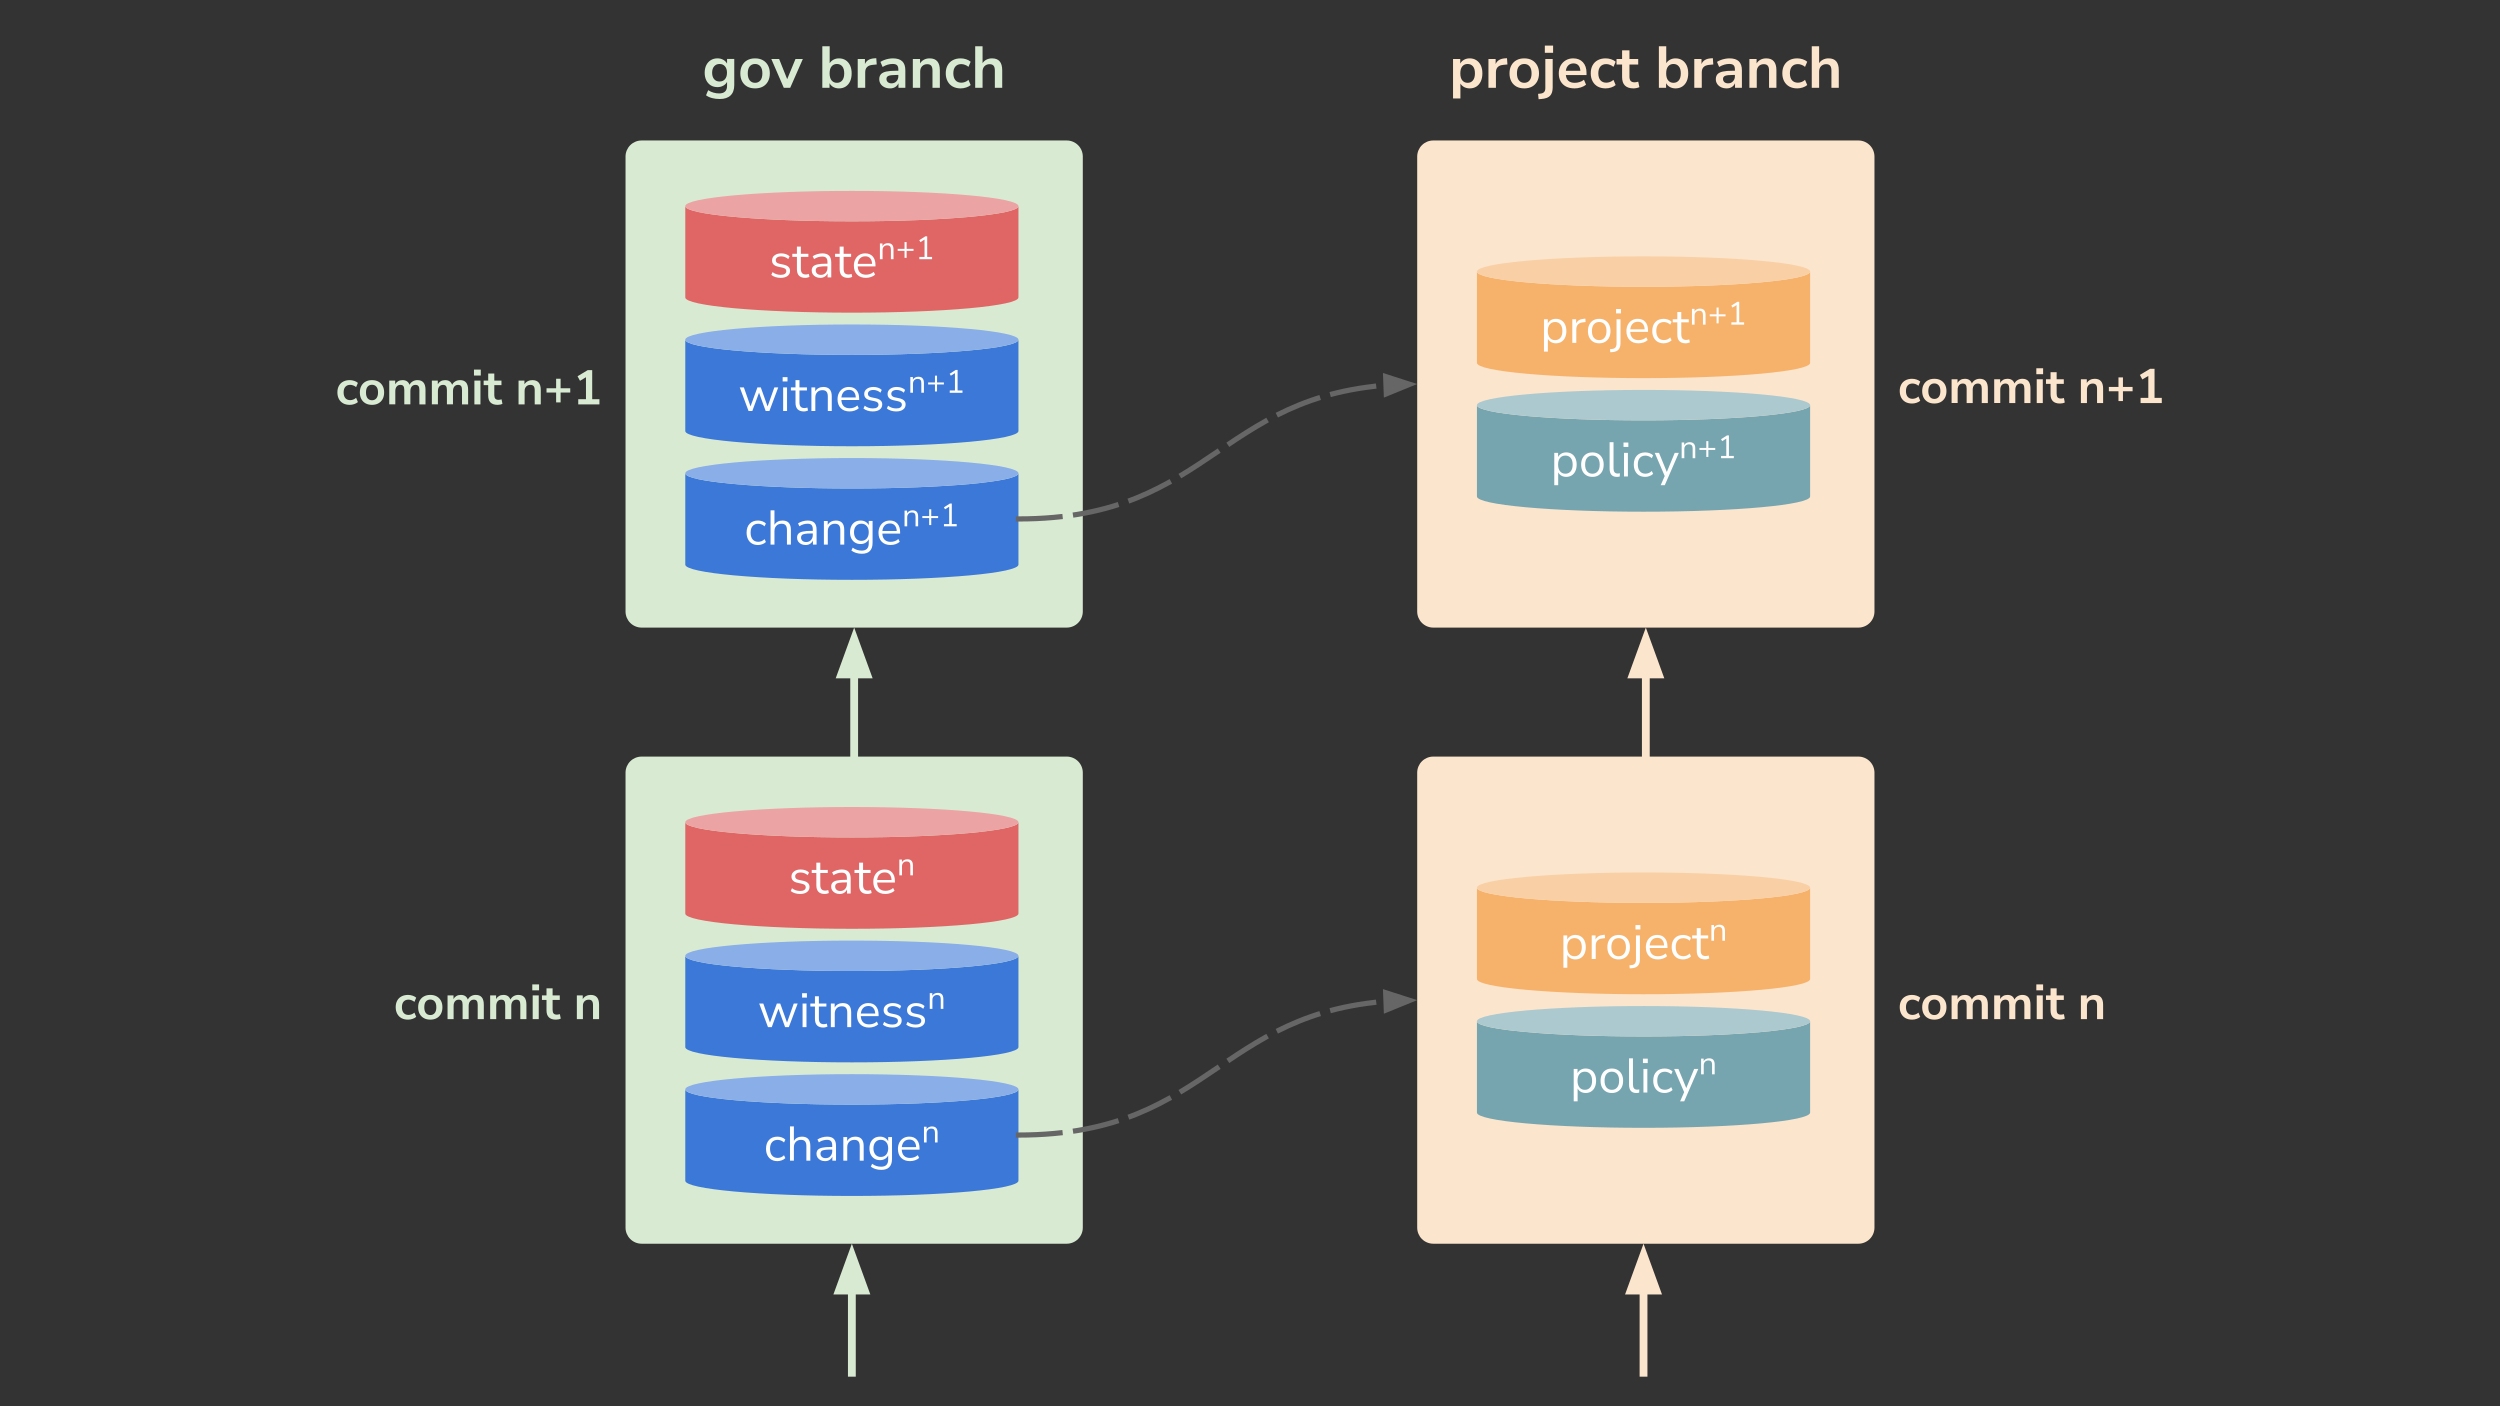<svg version="1.1" viewBox="0.0 0.0 960.0 540.0" fill="none" stroke="none" stroke-linecap="square" stroke-miterlimit="10" xmlns:xlink="http://www.w3.org/1999/xlink" xmlns="http://www.w3.org/2000/svg"><rect x="0.0" y="0.0" width="960.0" height="540.0" fill="#333333" stroke="none"/><clipPath id="p.0"><path d="m0 0l960.0 0l0 540.0l-960.0 0l0 -540.0z" clip-rule="nonzero"/></clipPath><g clip-path="url(#p.0)"><path fill="#000000" fill-opacity="0.0" d="m0 0l960.0 0l0 540.0l-960.0 0z" fill-rule="evenodd"/><path fill="#d9ead3" d="m240.205 60.118l0 0c0 -3.411 2.765 -6.176 6.176 -6.176l163.239 0c1.638 0 3.209 0.651 4.367 1.809c1.158 1.158 1.809 2.729 1.809 4.367l0 174.704c0 3.411 -2.765 6.176 -6.176 6.176l-163.239 0c-3.411 0 -6.176 -2.765 -6.176 -6.176z" fill-rule="evenodd"/><path fill="#000000" fill-opacity="0.0" d="m328.0 290.53l0 -49.543" fill-rule="evenodd"/><path stroke="#d9ead3" stroke-width="3.0" stroke-linejoin="round" stroke-linecap="butt" d="m328.0 290.53l0 -31.543" fill-rule="evenodd"/><path fill="#d9ead3" stroke="#d9ead3" stroke-width="3.0" stroke-linecap="butt" d="m332.955 258.987l-4.955 -13.614l-4.955 13.614z" fill-rule="evenodd"/><path fill="#e06666" d="m263.147 79.146l0 0c0 3.229 28.64 5.846 63.969 5.846c35.329 0 63.969 -2.618 63.969 -5.846l0 35.079c0 3.229 -28.64 5.846 -63.969 5.846c-35.329 0 -63.969 -2.618 -63.969 -5.846z" fill-rule="evenodd"/><path fill="#eca3a3" d="m263.147 79.146l0 0c0 -3.229 28.64 -5.846 63.969 -5.846c35.329 0 63.969 2.618 63.969 5.846l0 0c0 3.229 -28.64 5.846 -63.969 5.846c-35.329 0 -63.969 -2.618 -63.969 -5.846z" fill-rule="evenodd"/><path fill="#000000" fill-opacity="0.0" d="m391.084 79.146l0 0c0 3.229 -28.64 5.846 -63.969 5.846c-35.329 0 -63.969 -2.618 -63.969 -5.846l0 0c0 -3.229 28.64 -5.846 63.969 -5.846c35.329 0 63.969 2.618 63.969 5.846l0 35.079c0 3.229 -28.64 5.846 -63.969 5.846c-35.329 0 -63.969 -2.618 -63.969 -5.846l0 -35.079" fill-rule="evenodd"/><path fill="#ffffff" d="m299.776 106.7q-1.062 0 -2.016 -0.297q-0.953 -0.297 -1.578 -0.844l0.484 -1.062q0.672 0.531 1.484 0.797q0.812 0.25 1.656 0.25q1.062 0 1.594 -0.391q0.547 -0.391 0.547 -1.062q0 -0.531 -0.359 -0.828q-0.344 -0.312 -1.109 -0.484l-1.703 -0.375q-2.312 -0.5 -2.312 -2.391q0 -1.234 0.984 -1.969q0.984 -0.75 2.562 -0.75q0.938 0 1.781 0.297q0.844 0.281 1.406 0.844l-0.5 1.062q-0.547 -0.5 -1.266 -0.766q-0.719 -0.281 -1.422 -0.281q-1.047 0 -1.594 0.422q-0.531 0.406 -0.531 1.078q0 1.031 1.375 1.328l1.703 0.359q1.188 0.266 1.797 0.844q0.625 0.562 0.625 1.531q0 1.25 -0.984 1.969q-0.984 0.719 -2.625 0.719zm9.458 0q-1.609 0 -2.422 -0.844q-0.797 -0.859 -0.797 -2.469l0 -4.75l-1.766 0l0 -1.172l1.766 0l0 -2.781l1.516 0l0 2.781l2.875 0l0 1.172l-2.875 0l0 4.609q0 1.062 0.438 1.609q0.453 0.547 1.469 0.547q0.297 0 0.594 -0.062q0.297 -0.078 0.547 -0.156l0.25 1.156q-0.234 0.125 -0.703 0.234q-0.469 0.125 -0.891 0.125zm5.733 0q-0.922 0 -1.672 -0.359q-0.734 -0.375 -1.172 -1.0q-0.422 -0.641 -0.422 -1.422q0 -0.984 0.516 -1.562q0.516 -0.578 1.703 -0.828q1.188 -0.266 3.234 -0.266l0.594 0l0 -0.578q0 -1.156 -0.484 -1.656q-0.469 -0.516 -1.5 -0.516q-0.828 0 -1.594 0.234q-0.766 0.219 -1.562 0.75l-0.531 -1.109q0.719 -0.5 1.734 -0.797q1.016 -0.297 1.953 -0.297q1.75 0 2.594 0.859q0.844 0.859 0.844 2.672l0 5.703l-1.406 0l0 -1.562q-0.359 0.797 -1.094 1.266q-0.734 0.469 -1.734 0.469zm0.25 -1.141q1.125 0 1.828 -0.766q0.703 -0.781 0.703 -1.984l0 -0.547l-0.578 0q-1.5 0 -2.375 0.141q-0.859 0.125 -1.219 0.484q-0.344 0.344 -0.344 0.938q0 0.766 0.531 1.25q0.531 0.484 1.453 0.484zm10.435 1.141q-1.609 0 -2.422 -0.844q-0.797 -0.859 -0.797 -2.469l0 -4.75l-1.766 0l0 -1.172l1.766 0l0 -2.781l1.516 0l0 2.781l2.875 0l0 1.172l-2.875 0l0 4.609q0 1.062 0.438 1.609q0.453 0.547 1.469 0.547q0.297 0 0.594 -0.062q0.297 -0.078 0.547 -0.156l0.25 1.156q-0.234 0.125 -0.703 0.234q-0.469 0.125 -0.891 0.125zm6.874 0q-2.141 0 -3.391 -1.25q-1.25 -1.266 -1.25 -3.438q0 -1.391 0.562 -2.469q0.562 -1.078 1.531 -1.656q0.984 -0.594 2.266 -0.594q1.859 0 2.891 1.188q1.047 1.188 1.047 3.25l0 0.578l-6.828 0q0.078 1.547 0.891 2.359q0.828 0.812 2.281 0.812q0.828 0 1.562 -0.25q0.75 -0.25 1.422 -0.828l0.531 1.062q-0.625 0.578 -1.578 0.906q-0.938 0.328 -1.938 0.328zm-0.234 -8.281q-1.297 0 -2.047 0.797q-0.734 0.797 -0.875 2.109l5.516 0q-0.062 -1.375 -0.734 -2.141q-0.656 -0.766 -1.859 -0.766z" fill-rule="nonzero"/><path fill="#ffffff" d="m337.888 99.528l0 -6.047l0.984 0l0 1.031q0.297 -0.562 0.844 -0.844q0.562 -0.297 1.234 -0.297q2.156 0 2.156 2.391l0 3.766l-1.0 0l0 -3.703q0 -0.844 -0.344 -1.234q-0.328 -0.391 -1.047 -0.391q-0.828 0 -1.328 0.516q-0.484 0.516 -0.484 1.375l0 3.438l-1.016 0zm9.455 -0.5l0 -2.688l-2.625 0l0 -0.766l2.625 0l0 -2.609l0.797 0l0 2.609l2.641 0l0 0.766l-2.641 0l0 2.688l-0.797 0zm5.681 0.5l0 -0.875l2.0 0l0 -6.656l-1.578 0.984l-0.438 -0.75l2.297 -1.469l0.734 0l0 7.891l1.875 0l0 0.875l-4.891 0z" fill-rule="nonzero"/><path fill="#3c78d8" d="m263.147 130.44l0 0c0 3.229 28.64 5.846 63.969 5.846c35.329 0 63.969 -2.618 63.969 -5.846l0 35.079c0 3.229 -28.64 5.846 -63.969 5.846c-35.329 0 -63.969 -2.618 -63.969 -5.846z" fill-rule="evenodd"/><path fill="#8aaee7" d="m263.147 130.44l0 0c0 -3.229 28.64 -5.846 63.969 -5.846c35.329 0 63.969 2.618 63.969 5.846l0 0c0 3.229 -28.64 5.846 -63.969 5.846c-35.329 0 -63.969 -2.618 -63.969 -5.846z" fill-rule="evenodd"/><path fill="#000000" fill-opacity="0.0" d="m391.084 130.44l0 0c0 3.229 -28.64 5.846 -63.969 5.846c-35.329 0 -63.969 -2.618 -63.969 -5.846l0 0c0 -3.229 28.64 -5.846 63.969 -5.846c35.329 0 63.969 2.618 63.969 5.846l0 35.079c0 3.229 -28.64 5.846 -63.969 5.846c-35.329 0 -63.969 -2.618 -63.969 -5.846l0 -35.079" fill-rule="evenodd"/><path fill="#ffffff" d="m287.44 157.822l-3.375 -9.062l1.578 0l2.562 7.297l2.641 -7.297l1.297 0l2.609 7.312l2.594 -7.312l1.5 0l-3.391 9.062l-1.438 0l-2.547 -7.031l-2.578 7.031l-1.453 0zm13.096 -11.328l0 -1.688l1.859 0l0 1.688l-1.859 0zm0.188 11.328l0 -9.062l1.5 0l0 9.062l-1.5 0zm7.969 0.172q-1.609 0 -2.422 -0.844q-0.797 -0.859 -0.797 -2.469l0 -4.75l-1.766 0l0 -1.172l1.766 0l0 -2.781l1.516 0l0 2.781l2.875 0l0 1.172l-2.875 0l0 4.609q0 1.062 0.438 1.609q0.453 0.547 1.469 0.547q0.297 0 0.594 -0.062q0.297 -0.078 0.547 -0.156l0.25 1.156q-0.234 0.125 -0.703 0.234q-0.469 0.125 -0.891 0.125zm2.889 -0.172l0 -9.062l1.469 0l0 1.547q0.453 -0.859 1.266 -1.281q0.828 -0.438 1.844 -0.438q3.234 0 3.234 3.578l0 5.656l-1.516 0l0 -5.562q0 -1.266 -0.5 -1.844q-0.484 -0.594 -1.562 -0.594q-1.25 0 -2.0 0.781q-0.734 0.766 -0.734 2.047l0 5.172l-1.5 0zm14.675 0.172q-2.141 0 -3.391 -1.25q-1.25 -1.266 -1.25 -3.438q0 -1.391 0.562 -2.469q0.562 -1.078 1.531 -1.656q0.984 -0.594 2.266 -0.594q1.859 0 2.891 1.188q1.047 1.188 1.047 3.25l0 0.578l-6.828 0q0.078 1.547 0.891 2.359q0.828 0.812 2.281 0.812q0.828 0 1.562 -0.25q0.75 -0.25 1.422 -0.828l0.531 1.062q-0.625 0.578 -1.578 0.906q-0.938 0.328 -1.938 0.328zm-0.234 -8.281q-1.297 0 -2.047 0.797q-0.734 0.797 -0.875 2.109l5.516 0q-0.062 -1.375 -0.734 -2.141q-0.656 -0.766 -1.859 -0.766zm9.144 8.281q-1.062 0 -2.016 -0.297q-0.953 -0.297 -1.578 -0.844l0.484 -1.062q0.672 0.531 1.484 0.797q0.812 0.25 1.656 0.25q1.062 0 1.594 -0.391q0.547 -0.391 0.547 -1.062q0 -0.531 -0.359 -0.828q-0.344 -0.312 -1.109 -0.484l-1.703 -0.375q-2.312 -0.5 -2.312 -2.391q0 -1.234 0.984 -1.969q0.984 -0.75 2.562 -0.75q0.938 0 1.781 0.297q0.844 0.281 1.406 0.844l-0.5 1.062q-0.547 -0.5 -1.266 -0.766q-0.719 -0.281 -1.422 -0.281q-1.047 0 -1.594 0.422q-0.531 0.406 -0.531 1.078q0 1.031 1.375 1.328l1.703 0.359q1.188 0.266 1.797 0.844q0.625 0.562 0.625 1.531q0 1.25 -0.984 1.969q-0.984 0.719 -2.625 0.719zm8.974 0q-1.062 0 -2.016 -0.297q-0.953 -0.297 -1.578 -0.844l0.484 -1.062q0.672 0.531 1.484 0.797q0.812 0.25 1.656 0.25q1.062 0 1.594 -0.391q0.547 -0.391 0.547 -1.062q0 -0.531 -0.359 -0.828q-0.344 -0.312 -1.109 -0.484l-1.703 -0.375q-2.312 -0.5 -2.312 -2.391q0 -1.234 0.984 -1.969q0.984 -0.75 2.562 -0.75q0.938 0 1.781 0.297q0.844 0.281 1.406 0.844l-0.5 1.062q-0.547 -0.5 -1.266 -0.766q-0.719 -0.281 -1.422 -0.281q-1.047 0 -1.594 0.422q-0.531 0.406 -0.531 1.078q0 1.031 1.375 1.328l1.703 0.359q1.188 0.266 1.797 0.844q0.625 0.562 0.625 1.531q0 1.25 -0.984 1.969q-0.984 0.719 -2.625 0.719z" fill-rule="nonzero"/><path fill="#ffffff" d="m349.567 150.822l0 -6.047l0.984 0l0 1.031q0.297 -0.562 0.844 -0.844q0.562 -0.297 1.234 -0.297q2.156 0 2.156 2.391l0 3.766l-1.0 0l0 -3.703q0 -0.844 -0.344 -1.234q-0.328 -0.391 -1.047 -0.391q-0.828 0 -1.328 0.516q-0.484 0.516 -0.484 1.375l0 3.438l-1.016 0zm9.455 -0.5l0 -2.688l-2.625 0l0 -0.766l2.625 0l0 -2.609l0.797 0l0 2.609l2.641 0l0 0.766l-2.641 0l0 2.688l-0.797 0zm5.681 0.5l0 -0.875l2.0 0l0 -6.656l-1.578 0.984l-0.438 -0.75l2.297 -1.469l0.734 0l0 7.891l1.875 0l0 0.875l-4.891 0z" fill-rule="nonzero"/><path fill="#3c78d8" d="m263.147 181.734l0 0c0 3.229 28.64 5.846 63.969 5.846c35.329 0 63.969 -2.618 63.969 -5.846l0 35.079c0 3.229 -28.64 5.846 -63.969 5.846c-35.329 0 -63.969 -2.618 -63.969 -5.846z" fill-rule="evenodd"/><path fill="#8aaee7" d="m263.147 181.734l0 0c0 -3.229 28.64 -5.846 63.969 -5.846c35.329 0 63.969 2.618 63.969 5.846l0 0c0 3.229 -28.64 5.846 -63.969 5.846c-35.329 0 -63.969 -2.618 -63.969 -5.846z" fill-rule="evenodd"/><path fill="#000000" fill-opacity="0.0" d="m391.084 181.734l0 0c0 3.229 -28.64 5.846 -63.969 5.846c-35.329 0 -63.969 -2.618 -63.969 -5.846l0 0c0 -3.229 28.64 -5.846 63.969 -5.846c35.329 0 63.969 2.618 63.969 5.846l0 35.079c0 3.229 -28.64 5.846 -63.969 5.846c-35.329 0 -63.969 -2.618 -63.969 -5.846l0 -35.079" fill-rule="evenodd"/><path fill="#ffffff" d="m291.098 209.288q-1.359 0 -2.359 -0.578q-0.984 -0.594 -1.516 -1.672q-0.531 -1.078 -0.531 -2.516q0 -2.156 1.172 -3.391q1.172 -1.25 3.234 -1.25q0.828 0 1.656 0.297q0.828 0.297 1.359 0.844l-0.516 1.094q-0.547 -0.516 -1.188 -0.75q-0.641 -0.25 -1.219 -0.25q-1.422 0 -2.188 0.891q-0.766 0.875 -0.766 2.531q0 1.625 0.766 2.578q0.766 0.938 2.188 0.938q0.578 0 1.219 -0.234q0.641 -0.25 1.188 -0.797l0.516 1.109q-0.531 0.531 -1.375 0.844q-0.828 0.312 -1.641 0.312zm4.794 -0.172l0 -13.156l1.5 0l0 5.578q0.453 -0.812 1.266 -1.234q0.812 -0.422 1.812 -0.422q3.234 0 3.234 3.578l0 5.656l-1.516 0l0 -5.562q0 -1.266 -0.5 -1.844q-0.484 -0.594 -1.562 -0.594q-1.25 0 -2.0 0.781q-0.734 0.766 -0.734 2.047l0 5.172l-1.5 0zm13.441 0.172q-0.922 0 -1.672 -0.359q-0.734 -0.375 -1.172 -1.0q-0.422 -0.641 -0.422 -1.422q0 -0.984 0.516 -1.562q0.516 -0.578 1.703 -0.828q1.188 -0.266 3.234 -0.266l0.594 0l0 -0.578q0 -1.156 -0.484 -1.656q-0.469 -0.516 -1.5 -0.516q-0.828 0 -1.594 0.234q-0.766 0.219 -1.562 0.75l-0.531 -1.109q0.719 -0.5 1.734 -0.797q1.016 -0.297 1.953 -0.297q1.75 0 2.594 0.859q0.844 0.859 0.844 2.672l0 5.703l-1.406 0l0 -1.562q-0.359 0.797 -1.094 1.266q-0.734 0.469 -1.734 0.469zm0.25 -1.141q1.125 0 1.828 -0.766q0.703 -0.781 0.703 -1.984l0 -0.547l-0.578 0q-1.5 0 -2.375 0.141q-0.859 0.125 -1.219 0.484q-0.344 0.344 -0.344 0.938q0 0.766 0.531 1.25q0.531 0.484 1.453 0.484zm6.794 0.969l0 -9.062l1.469 0l0 1.547q0.453 -0.859 1.266 -1.281q0.828 -0.438 1.844 -0.438q3.234 0 3.234 3.578l0 5.656l-1.516 0l0 -5.562q0 -1.266 -0.5 -1.844q-0.484 -0.594 -1.562 -0.594q-1.25 0 -2.0 0.781q-0.734 0.766 -0.734 2.047l0 5.172l-1.5 0zm14.597 3.531q-1.172 0 -2.203 -0.312q-1.031 -0.312 -1.844 -0.922l0.516 -1.109q0.828 0.609 1.656 0.859q0.844 0.266 1.812 0.266q2.688 0 2.688 -2.766l0 -1.594q-0.391 0.859 -1.234 1.359q-0.828 0.484 -1.891 0.484q-1.25 0 -2.172 -0.578q-0.906 -0.578 -1.406 -1.594q-0.484 -1.016 -0.484 -2.359q0 -1.344 0.484 -2.359q0.5 -1.016 1.406 -1.578q0.922 -0.562 2.172 -0.562q1.062 0 1.891 0.484q0.844 0.484 1.234 1.328l0 -1.641l1.469 0l0 8.406q0 2.094 -1.047 3.141q-1.031 1.047 -3.047 1.047zm-0.219 -4.969q1.312 0 2.078 -0.891q0.766 -0.906 0.766 -2.406q0 -1.516 -0.766 -2.391q-0.766 -0.891 -2.078 -0.891q-1.281 0 -2.047 0.891q-0.766 0.875 -0.766 2.391q0 1.5 0.766 2.406q0.766 0.891 2.047 0.891zm11.229 1.609q-2.141 0 -3.391 -1.25q-1.25 -1.266 -1.25 -3.438q0 -1.391 0.562 -2.469q0.562 -1.078 1.531 -1.656q0.984 -0.594 2.266 -0.594q1.859 0 2.891 1.188q1.047 1.188 1.047 3.25l0 0.578l-6.828 0q0.078 1.547 0.891 2.359q0.828 0.812 2.281 0.812q0.828 0 1.562 -0.25q0.75 -0.25 1.422 -0.828l0.531 1.062q-0.625 0.578 -1.578 0.906q-0.938 0.328 -1.938 0.328zm-0.234 -8.281q-1.297 0 -2.047 0.797q-0.734 0.797 -0.875 2.109l5.516 0q-0.062 -1.375 -0.734 -2.141q-0.656 -0.766 -1.859 -0.766z" fill-rule="nonzero"/><path fill="#ffffff" d="m347.347 202.116l0 -6.047l0.984 0l0 1.031q0.297 -0.562 0.844 -0.844q0.562 -0.297 1.234 -0.297q2.156 0 2.156 2.391l0 3.766l-1.0 0l0 -3.703q0 -0.844 -0.344 -1.234q-0.328 -0.391 -1.047 -0.391q-0.828 0 -1.328 0.516q-0.484 0.516 -0.484 1.375l0 3.438l-1.016 0zm9.455 -0.5l0 -2.688l-2.625 0l0 -0.766l2.625 0l0 -2.609l0.797 0l0 2.609l2.641 0l0 0.766l-2.641 0l0 2.688l-0.797 0zm5.681 0.5l0 -0.875l2.0 0l0 -6.656l-1.578 0.984l-0.438 -0.75l2.297 -1.469l0.734 0l0 7.891l1.875 0l0 0.875l-4.891 0z" fill-rule="nonzero"/><path fill="#d9ead3" d="m240.205 296.706l0 0c0 -3.411 2.765 -6.176 6.176 -6.176l163.239 0c1.638 0 3.209 0.651 4.367 1.809c1.158 1.158 1.809 2.729 1.809 4.367l0 174.704c0 3.411 -2.765 6.176 -6.176 6.176l-163.239 0c-3.411 0 -6.176 -2.765 -6.176 -6.176z" fill-rule="evenodd"/><path fill="#e06666" d="m263.147 315.734l0 0c0 3.229 28.64 5.846 63.969 5.846c35.329 0 63.969 -2.618 63.969 -5.846l0 35.079c0 3.229 -28.64 5.846 -63.969 5.846c-35.329 0 -63.969 -2.618 -63.969 -5.846z" fill-rule="evenodd"/><path fill="#eca3a3" d="m263.147 315.734l0 0c0 -3.229 28.64 -5.846 63.969 -5.846c35.329 0 63.969 2.618 63.969 5.846l0 0c0 3.229 -28.64 5.846 -63.969 5.846c-35.329 0 -63.969 -2.618 -63.969 -5.846z" fill-rule="evenodd"/><path fill="#000000" fill-opacity="0.0" d="m391.084 315.734l0 0c0 3.229 -28.64 5.846 -63.969 5.846c-35.329 0 -63.969 -2.618 -63.969 -5.846l0 0c0 -3.229 28.64 -5.846 63.969 -5.846c35.329 0 63.969 2.618 63.969 5.846l0 35.079c0 3.229 -28.64 5.846 -63.969 5.846c-35.329 0 -63.969 -2.618 -63.969 -5.846l0 -35.079" fill-rule="evenodd"/><path fill="#ffffff" d="m307.238 343.288q-1.062 0 -2.016 -0.297q-0.953 -0.297 -1.578 -0.844l0.484 -1.062q0.672 0.531 1.484 0.797q0.812 0.25 1.656 0.25q1.062 0 1.594 -0.391q0.547 -0.391 0.547 -1.062q0 -0.531 -0.359 -0.828q-0.344 -0.312 -1.109 -0.484l-1.703 -0.375q-2.312 -0.5 -2.312 -2.391q0 -1.234 0.984 -1.969q0.984 -0.75 2.562 -0.75q0.938 0 1.781 0.297q0.844 0.281 1.406 0.844l-0.5 1.062q-0.547 -0.5 -1.266 -0.766q-0.719 -0.281 -1.422 -0.281q-1.047 0 -1.594 0.422q-0.531 0.406 -0.531 1.078q0 1.031 1.375 1.328l1.703 0.359q1.188 0.266 1.797 0.844q0.625 0.562 0.625 1.531q0 1.25 -0.984 1.969q-0.984 0.719 -2.625 0.719zm9.458 0q-1.609 0 -2.422 -0.844q-0.797 -0.859 -0.797 -2.469l0 -4.75l-1.766 0l0 -1.172l1.766 0l0 -2.781l1.516 0l0 2.781l2.875 0l0 1.172l-2.875 0l0 4.609q0 1.062 0.438 1.609q0.453 0.547 1.469 0.547q0.297 0 0.594 -0.062q0.297 -0.078 0.547 -0.156l0.25 1.156q-0.234 0.125 -0.703 0.234q-0.469 0.125 -0.891 0.125zm5.733 0q-0.922 0 -1.672 -0.359q-0.734 -0.375 -1.172 -1.0q-0.422 -0.641 -0.422 -1.422q0 -0.984 0.516 -1.562q0.516 -0.578 1.703 -0.828q1.188 -0.266 3.234 -0.266l0.594 0l0 -0.578q0 -1.156 -0.484 -1.656q-0.469 -0.516 -1.5 -0.516q-0.828 0 -1.594 0.234q-0.766 0.219 -1.562 0.75l-0.531 -1.109q0.719 -0.5 1.734 -0.797q1.016 -0.297 1.953 -0.297q1.75 0 2.594 0.859q0.844 0.859 0.844 2.672l0 5.703l-1.406 0l0 -1.562q-0.359 0.797 -1.094 1.266q-0.734 0.469 -1.734 0.469zm0.25 -1.141q1.125 0 1.828 -0.766q0.703 -0.781 0.703 -1.984l0 -0.547l-0.578 0q-1.5 0 -2.375 0.141q-0.859 0.125 -1.219 0.484q-0.344 0.344 -0.344 0.938q0 0.766 0.531 1.25q0.531 0.484 1.453 0.484zm10.435 1.141q-1.609 0 -2.422 -0.844q-0.797 -0.859 -0.797 -2.469l0 -4.75l-1.766 0l0 -1.172l1.766 0l0 -2.781l1.516 0l0 2.781l2.875 0l0 1.172l-2.875 0l0 4.609q0 1.062 0.438 1.609q0.453 0.547 1.469 0.547q0.297 0 0.594 -0.062q0.297 -0.078 0.547 -0.156l0.25 1.156q-0.234 0.125 -0.703 0.234q-0.469 0.125 -0.891 0.125zm6.874 0q-2.141 0 -3.391 -1.25q-1.25 -1.266 -1.25 -3.438q0 -1.391 0.562 -2.469q0.562 -1.078 1.531 -1.656q0.984 -0.594 2.266 -0.594q1.859 0 2.891 1.188q1.047 1.188 1.047 3.25l0 0.578l-6.828 0q0.078 1.547 0.891 2.359q0.828 0.812 2.281 0.812q0.828 0 1.562 -0.25q0.75 -0.25 1.422 -0.828l0.531 1.062q-0.625 0.578 -1.578 0.906q-0.938 0.328 -1.938 0.328zm-0.234 -8.281q-1.297 0 -2.047 0.797q-0.734 0.797 -0.875 2.109l5.516 0q-0.062 -1.375 -0.734 -2.141q-0.656 -0.766 -1.859 -0.766z" fill-rule="nonzero"/><path fill="#ffffff" d="m345.35 336.116l0 -6.047l0.984 0l0 1.031q0.297 -0.562 0.844 -0.844q0.562 -0.297 1.234 -0.297q2.156 0 2.156 2.391l0 3.766l-1.0 0l0 -3.703q0 -0.844 -0.344 -1.234q-0.328 -0.391 -1.047 -0.391q-0.828 0 -1.328 0.516q-0.484 0.516 -0.484 1.375l0 3.438l-1.016 0z" fill-rule="nonzero"/><path fill="#3c78d8" d="m263.147 367.028l0 0c0 3.229 28.64 5.846 63.969 5.846c35.329 0 63.969 -2.618 63.969 -5.846l0 35.079c0 3.229 -28.64 5.846 -63.969 5.846c-35.329 0 -63.969 -2.618 -63.969 -5.846z" fill-rule="evenodd"/><path fill="#8aaee7" d="m263.147 367.028l0 0c0 -3.229 28.64 -5.846 63.969 -5.846c35.329 0 63.969 2.618 63.969 5.846l0 0c0 3.229 -28.64 5.846 -63.969 5.846c-35.329 0 -63.969 -2.618 -63.969 -5.846z" fill-rule="evenodd"/><path fill="#000000" fill-opacity="0.0" d="m391.084 367.028l0 0c0 3.229 -28.64 5.846 -63.969 5.846c-35.329 0 -63.969 -2.618 -63.969 -5.846l0 0c0 -3.229 28.64 -5.846 63.969 -5.846c35.329 0 63.969 2.618 63.969 5.846l0 35.079c0 3.229 -28.64 5.846 -63.969 5.846c-35.329 0 -63.969 -2.618 -63.969 -5.846l0 -35.079" fill-rule="evenodd"/><path fill="#ffffff" d="m294.903 394.41l-3.375 -9.062l1.578 0l2.562 7.297l2.641 -7.297l1.297 0l2.609 7.312l2.594 -7.312l1.5 0l-3.391 9.062l-1.438 0l-2.547 -7.031l-2.578 7.031l-1.453 0zm13.096 -11.328l0 -1.688l1.859 0l0 1.688l-1.859 0zm0.188 11.328l0 -9.062l1.5 0l0 9.062l-1.5 0zm7.969 0.172q-1.609 0 -2.422 -0.844q-0.797 -0.859 -0.797 -2.469l0 -4.75l-1.766 0l0 -1.172l1.766 0l0 -2.781l1.516 0l0 2.781l2.875 0l0 1.172l-2.875 0l0 4.609q0 1.062 0.438 1.609q0.453 0.547 1.469 0.547q0.297 0 0.594 -0.062q0.297 -0.078 0.547 -0.156l0.25 1.156q-0.234 0.125 -0.703 0.234q-0.469 0.125 -0.891 0.125zm2.889 -0.172l0 -9.062l1.469 0l0 1.547q0.453 -0.859 1.266 -1.281q0.828 -0.438 1.844 -0.438q3.234 0 3.234 3.578l0 5.656l-1.516 0l0 -5.562q0 -1.266 -0.5 -1.844q-0.484 -0.594 -1.562 -0.594q-1.25 0 -2.0 0.781q-0.734 0.766 -0.734 2.047l0 5.172l-1.5 0zm14.675 0.172q-2.141 0 -3.391 -1.25q-1.25 -1.266 -1.25 -3.438q0 -1.391 0.562 -2.469q0.562 -1.078 1.531 -1.656q0.984 -0.594 2.266 -0.594q1.859 0 2.891 1.188q1.047 1.188 1.047 3.25l0 0.578l-6.828 0q0.078 1.547 0.891 2.359q0.828 0.812 2.281 0.812q0.828 0 1.562 -0.25q0.75 -0.25 1.422 -0.828l0.531 1.062q-0.625 0.578 -1.578 0.906q-0.938 0.328 -1.938 0.328zm-0.234 -8.281q-1.297 0 -2.047 0.797q-0.734 0.797 -0.875 2.109l5.516 0q-0.062 -1.375 -0.734 -2.141q-0.656 -0.766 -1.859 -0.766zm9.144 8.281q-1.062 0 -2.016 -0.297q-0.953 -0.297 -1.578 -0.844l0.484 -1.062q0.672 0.531 1.484 0.797q0.812 0.25 1.656 0.25q1.062 0 1.594 -0.391q0.547 -0.391 0.547 -1.062q0 -0.531 -0.359 -0.828q-0.344 -0.312 -1.109 -0.484l-1.703 -0.375q-2.312 -0.5 -2.312 -2.391q0 -1.234 0.984 -1.969q0.984 -0.75 2.562 -0.75q0.938 0 1.781 0.297q0.844 0.281 1.406 0.844l-0.5 1.062q-0.547 -0.5 -1.266 -0.766q-0.719 -0.281 -1.422 -0.281q-1.047 0 -1.594 0.422q-0.531 0.406 -0.531 1.078q0 1.031 1.375 1.328l1.703 0.359q1.188 0.266 1.797 0.844q0.625 0.562 0.625 1.531q0 1.25 -0.984 1.969q-0.984 0.719 -2.625 0.719zm8.974 0q-1.062 0 -2.016 -0.297q-0.953 -0.297 -1.578 -0.844l0.484 -1.062q0.672 0.531 1.484 0.797q0.812 0.25 1.656 0.25q1.062 0 1.594 -0.391q0.547 -0.391 0.547 -1.062q0 -0.531 -0.359 -0.828q-0.344 -0.312 -1.109 -0.484l-1.703 -0.375q-2.312 -0.5 -2.312 -2.391q0 -1.234 0.984 -1.969q0.984 -0.75 2.562 -0.75q0.938 0 1.781 0.297q0.844 0.281 1.406 0.844l-0.5 1.062q-0.547 -0.5 -1.266 -0.766q-0.719 -0.281 -1.422 -0.281q-1.047 0 -1.594 0.422q-0.531 0.406 -0.531 1.078q0 1.031 1.375 1.328l1.703 0.359q1.188 0.266 1.797 0.844q0.625 0.562 0.625 1.531q0 1.25 -0.984 1.969q-0.984 0.719 -2.625 0.719z" fill-rule="nonzero"/><path fill="#ffffff" d="m357.029 387.41l0 -6.047l0.984 0l0 1.031q0.297 -0.562 0.844 -0.844q0.562 -0.297 1.234 -0.297q2.156 0 2.156 2.391l0 3.766l-1.0 0l0 -3.703q0 -0.844 -0.344 -1.234q-0.328 -0.391 -1.047 -0.391q-0.828 0 -1.328 0.516q-0.484 0.516 -0.484 1.375l0 3.438l-1.016 0z" fill-rule="nonzero"/><path fill="#3c78d8" d="m263.147 418.322l0 0c0 3.229 28.64 5.846 63.969 5.846c35.329 0 63.969 -2.618 63.969 -5.846l0 35.079c0 3.229 -28.64 5.846 -63.969 5.846c-35.329 0 -63.969 -2.618 -63.969 -5.846z" fill-rule="evenodd"/><path fill="#8aaee7" d="m263.147 418.322l0 0c0 -3.229 28.64 -5.846 63.969 -5.846c35.329 0 63.969 2.618 63.969 5.846l0 0c0 3.229 -28.64 5.846 -63.969 5.846c-35.329 0 -63.969 -2.618 -63.969 -5.846z" fill-rule="evenodd"/><path fill="#000000" fill-opacity="0.0" d="m391.084 418.322l0 0c0 3.229 -28.64 5.846 -63.969 5.846c-35.329 0 -63.969 -2.618 -63.969 -5.846l0 0c0 -3.229 28.64 -5.846 63.969 -5.846c35.329 0 63.969 2.618 63.969 5.846l0 35.079c0 3.229 -28.64 5.846 -63.969 5.846c-35.329 0 -63.969 -2.618 -63.969 -5.846l0 -35.079" fill-rule="evenodd"/><path fill="#ffffff" d="m298.56 445.876q-1.359 0 -2.359 -0.578q-0.984 -0.594 -1.516 -1.672q-0.531 -1.078 -0.531 -2.516q0 -2.156 1.172 -3.391q1.172 -1.25 3.234 -1.25q0.828 0 1.656 0.297q0.828 0.297 1.359 0.844l-0.516 1.094q-0.547 -0.516 -1.188 -0.75q-0.641 -0.25 -1.219 -0.25q-1.422 0 -2.188 0.891q-0.766 0.875 -0.766 2.531q0 1.625 0.766 2.578q0.766 0.938 2.188 0.938q0.578 0 1.219 -0.234q0.641 -0.25 1.188 -0.797l0.516 1.109q-0.531 0.531 -1.375 0.844q-0.828 0.312 -1.641 0.312zm4.794 -0.172l0 -13.156l1.5 0l0 5.578q0.453 -0.812 1.266 -1.234q0.812 -0.422 1.812 -0.422q3.234 0 3.234 3.578l0 5.656l-1.516 0l0 -5.562q0 -1.266 -0.5 -1.844q-0.484 -0.594 -1.562 -0.594q-1.25 0 -2.0 0.781q-0.734 0.766 -0.734 2.047l0 5.172l-1.5 0zm13.441 0.172q-0.922 0 -1.672 -0.359q-0.734 -0.375 -1.172 -1.0q-0.422 -0.641 -0.422 -1.422q0 -0.984 0.516 -1.562q0.516 -0.578 1.703 -0.828q1.188 -0.266 3.234 -0.266l0.594 0l0 -0.578q0 -1.156 -0.484 -1.656q-0.469 -0.516 -1.5 -0.516q-0.828 0 -1.594 0.234q-0.766 0.219 -1.562 0.75l-0.531 -1.109q0.719 -0.5 1.734 -0.797q1.016 -0.297 1.953 -0.297q1.75 0 2.594 0.859q0.844 0.859 0.844 2.672l0 5.703l-1.406 0l0 -1.562q-0.359 0.797 -1.094 1.266q-0.734 0.469 -1.734 0.469zm0.25 -1.141q1.125 0 1.828 -0.766q0.703 -0.781 0.703 -1.984l0 -0.547l-0.578 0q-1.5 0 -2.375 0.141q-0.859 0.125 -1.219 0.484q-0.344 0.344 -0.344 0.938q0 0.766 0.531 1.25q0.531 0.484 1.453 0.484zm6.794 0.969l0 -9.062l1.469 0l0 1.547q0.453 -0.859 1.266 -1.281q0.828 -0.438 1.844 -0.438q3.234 0 3.234 3.578l0 5.656l-1.516 0l0 -5.562q0 -1.266 -0.5 -1.844q-0.484 -0.594 -1.562 -0.594q-1.25 0 -2.0 0.781q-0.734 0.766 -0.734 2.047l0 5.172l-1.5 0zm14.597 3.531q-1.172 0 -2.203 -0.312q-1.031 -0.312 -1.844 -0.922l0.516 -1.109q0.828 0.609 1.656 0.859q0.844 0.266 1.812 0.266q2.688 0 2.688 -2.766l0 -1.594q-0.391 0.859 -1.234 1.359q-0.828 0.484 -1.891 0.484q-1.25 0 -2.172 -0.578q-0.906 -0.578 -1.406 -1.594q-0.484 -1.016 -0.484 -2.359q0 -1.344 0.484 -2.359q0.5 -1.016 1.406 -1.578q0.922 -0.562 2.172 -0.562q1.062 0 1.891 0.484q0.844 0.484 1.234 1.328l0 -1.641l1.469 0l0 8.406q0 2.094 -1.047 3.141q-1.031 1.047 -3.047 1.047zm-0.219 -4.969q1.312 0 2.078 -0.891q0.766 -0.906 0.766 -2.406q0 -1.516 -0.766 -2.391q-0.766 -0.891 -2.078 -0.891q-1.281 0 -2.047 0.891q-0.766 0.875 -0.766 2.391q0 1.5 0.766 2.406q0.766 0.891 2.047 0.891zm11.229 1.609q-2.141 0 -3.391 -1.25q-1.25 -1.266 -1.25 -3.438q0 -1.391 0.562 -2.469q0.562 -1.078 1.531 -1.656q0.984 -0.594 2.266 -0.594q1.859 0 2.891 1.188q1.047 1.188 1.047 3.25l0 0.578l-6.828 0q0.078 1.547 0.891 2.359q0.828 0.812 2.281 0.812q0.828 0 1.562 -0.25q0.75 -0.25 1.422 -0.828l0.531 1.062q-0.625 0.578 -1.578 0.906q-0.938 0.328 -1.938 0.328zm-0.234 -8.281q-1.297 0 -2.047 0.797q-0.734 0.797 -0.875 2.109l5.516 0q-0.062 -1.375 -0.734 -2.141q-0.656 -0.766 -1.859 -0.766z" fill-rule="nonzero"/><path fill="#ffffff" d="m354.809 438.704l0 -6.047l0.984 0l0 1.031q0.297 -0.562 0.844 -0.844q0.562 -0.297 1.234 -0.297q2.156 0 2.156 2.391l0 3.766l-1.0 0l0 -3.703q0 -0.844 -0.344 -1.234q-0.328 -0.391 -1.047 -0.391q-0.828 0 -1.328 0.516q-0.484 0.516 -0.484 1.375l0 3.438l-1.016 0z" fill-rule="nonzero"/><path fill="#000000" fill-opacity="0.0" d="m327.115 527.129l0 -49.543" fill-rule="evenodd"/><path stroke="#d9ead3" stroke-width="3.0" stroke-linejoin="round" stroke-linecap="butt" d="m327.115 527.129l0 -31.543" fill-rule="evenodd"/><path fill="#d9ead3" stroke="#d9ead3" stroke-width="3.0" stroke-linecap="butt" d="m332.071 495.585l-4.955 -13.614l-4.955 13.614z" fill-rule="evenodd"/><path fill="#fce5cd" d="m544.205 60.118l0 0c0 -3.411 2.765 -6.176 6.176 -6.176l163.239 0c1.638 0 3.209 0.651 4.367 1.809c1.158 1.158 1.809 2.729 1.809 4.367l0 174.704c0 3.411 -2.765 6.176 -6.176 6.176l-163.239 0c-3.411 0 -6.176 -2.765 -6.176 -6.176z" fill-rule="evenodd"/><path fill="#000000" fill-opacity="0.0" d="m632.0 290.53l0 -49.543" fill-rule="evenodd"/><path stroke="#fce5cd" stroke-width="3.0" stroke-linejoin="round" stroke-linecap="butt" d="m632.0 290.53l0 -31.543" fill-rule="evenodd"/><path fill="#fce5cd" stroke="#fce5cd" stroke-width="3.0" stroke-linecap="butt" d="m636.955 258.987l-4.955 -13.614l-4.955 13.614z" fill-rule="evenodd"/><path fill="#f6b26b" d="m567.147 104.278l0 0c0 3.229 28.64 5.846 63.969 5.846c35.329 0 63.969 -2.618 63.969 -5.846l0 35.079c0 3.229 -28.64 5.846 -63.969 5.846c-35.329 0 -63.969 -2.618 -63.969 -5.846z" fill-rule="evenodd"/><path fill="#f9d0a6" d="m567.147 104.278l0 0c0 -3.229 28.64 -5.846 63.969 -5.846c35.329 0 63.969 2.618 63.969 5.846l0 0c0 3.229 -28.64 5.846 -63.969 5.846c-35.329 0 -63.969 -2.618 -63.969 -5.846z" fill-rule="evenodd"/><path fill="#000000" fill-opacity="0.0" d="m695.084 104.278l0 0c0 3.229 -28.64 5.846 -63.969 5.846c-35.329 0 -63.969 -2.618 -63.969 -5.846l0 0c0 -3.229 28.64 -5.846 63.969 -5.846c35.329 0 63.969 2.618 63.969 5.846l0 35.079c0 3.229 -28.64 5.846 -63.969 5.846c-35.329 0 -63.969 -2.618 -63.969 -5.846l0 -35.079" fill-rule="evenodd"/><path fill="#ffffff" d="m592.887 135.02l0 -12.422l1.469 0l0 1.625q0.406 -0.844 1.219 -1.312q0.812 -0.484 1.891 -0.484q1.219 0 2.125 0.578q0.906 0.562 1.391 1.625q0.5 1.047 0.5 2.5q0 1.438 -0.5 2.5q-0.484 1.047 -1.391 1.625q-0.906 0.578 -2.125 0.578q-1.031 0 -1.859 -0.469q-0.812 -0.469 -1.219 -1.281l0 4.938l-1.5 0zm4.266 -4.406q1.266 0 2.031 -0.906q0.766 -0.906 0.766 -2.578q0 -1.703 -0.766 -2.594q-0.766 -0.891 -2.031 -0.891q-1.266 0 -2.031 0.891q-0.766 0.891 -0.766 2.594q0 1.672 0.766 2.578q0.766 0.906 2.031 0.906zm6.611 1.047l0 -9.062l1.469 0l0 1.625q0.734 -1.641 2.984 -1.812l0.547 -0.062l0.109 1.312l-0.953 0.109q-1.281 0.109 -1.953 0.812q-0.672 0.703 -0.672 1.906l0 5.172l-1.531 0zm10.333 0.172q-1.328 0 -2.297 -0.578q-0.969 -0.578 -1.5 -1.625q-0.531 -1.062 -0.531 -2.5q0 -1.438 0.531 -2.484q0.531 -1.062 1.5 -1.641q0.969 -0.578 2.297 -0.578q1.312 0 2.281 0.578q0.984 0.578 1.516 1.641q0.531 1.047 0.531 2.484q0 1.438 -0.531 2.5q-0.531 1.047 -1.516 1.625q-0.969 0.578 -2.281 0.578zm0 -1.219q1.266 0 2.031 -0.906q0.766 -0.906 0.766 -2.578q0 -1.703 -0.766 -2.594q-0.766 -0.891 -2.031 -0.891q-1.281 0 -2.047 0.891q-0.75 0.891 -0.75 2.594q0 1.672 0.75 2.578q0.766 0.906 2.047 0.906zm6.467 -10.281l0 -1.688l1.875 0l0 1.688l-1.875 0zm-2.219 14.922l-0.109 -1.172l0.797 -0.078q1.719 -0.141 1.719 -2.062l0 -9.344l1.516 0l0 9.188q0 1.625 -0.766 2.469q-0.766 0.844 -2.344 0.953l-0.812 0.047zm10.84 -3.422q-2.141 0 -3.391 -1.25q-1.25 -1.266 -1.25 -3.438q0 -1.391 0.562 -2.469q0.562 -1.078 1.531 -1.656q0.984 -0.594 2.266 -0.594q1.859 0 2.891 1.188q1.047 1.188 1.047 3.25l0 0.578l-6.828 0q0.078 1.547 0.891 2.359q0.828 0.812 2.281 0.812q0.828 0 1.562 -0.25q0.75 -0.25 1.422 -0.828l0.531 1.062q-0.625 0.578 -1.578 0.906q-0.938 0.328 -1.938 0.328zm-0.234 -8.281q-1.297 0 -2.047 0.797q-0.734 0.797 -0.875 2.109l5.516 0q-0.062 -1.375 -0.734 -2.141q-0.656 -0.766 -1.859 -0.766zm9.925 8.281q-1.359 0 -2.359 -0.578q-0.984 -0.594 -1.516 -1.672q-0.531 -1.078 -0.531 -2.516q0 -2.156 1.172 -3.391q1.172 -1.25 3.234 -1.25q0.828 0 1.656 0.297q0.828 0.297 1.359 0.844l-0.516 1.094q-0.547 -0.516 -1.188 -0.75q-0.641 -0.25 -1.219 -0.25q-1.422 0 -2.188 0.891q-0.766 0.875 -0.766 2.531q0 1.625 0.766 2.578q0.766 0.938 2.188 0.938q0.578 0 1.219 -0.234q0.641 -0.25 1.188 -0.797l0.516 1.109q-0.531 0.531 -1.375 0.844q-0.828 0.312 -1.641 0.312zm8.435 0q-1.609 0 -2.422 -0.844q-0.797 -0.859 -0.797 -2.469l0 -4.75l-1.766 0l0 -1.172l1.766 0l0 -2.781l1.516 0l0 2.781l2.875 0l0 1.172l-2.875 0l0 4.609q0 1.062 0.438 1.609q0.453 0.547 1.469 0.547q0.297 0 0.594 -0.062q0.297 -0.078 0.547 -0.156l0.25 1.156q-0.234 0.125 -0.703 0.234q-0.469 0.125 -0.891 0.125z" fill-rule="nonzero"/><path fill="#ffffff" d="m649.714 124.661l0 -6.047l0.984 0l0 1.031q0.297 -0.562 0.844 -0.844q0.562 -0.297 1.234 -0.297q2.156 0 2.156 2.391l0 3.766l-1.0 0l0 -3.703q0 -0.844 -0.344 -1.234q-0.328 -0.391 -1.047 -0.391q-0.828 0 -1.328 0.516q-0.484 0.516 -0.484 1.375l0 3.438l-1.016 0zm9.455 -0.5l0 -2.688l-2.625 0l0 -0.766l2.625 0l0 -2.609l0.797 0l0 2.609l2.641 0l0 0.766l-2.641 0l0 2.688l-0.797 0zm5.681 0.5l0 -0.875l2.0 0l0 -6.656l-1.578 0.984l-0.438 -0.75l2.297 -1.469l0.734 0l0 7.891l1.875 0l0 0.875l-4.891 0z" fill-rule="nonzero"/><path fill="#76a5af" d="m567.147 155.572l0 0c0 3.229 28.64 5.846 63.969 5.846c35.329 0 63.969 -2.618 63.969 -5.846l0 35.079c0 3.229 -28.64 5.846 -63.969 5.846c-35.329 0 -63.969 -2.618 -63.969 -5.846z" fill-rule="evenodd"/><path fill="#acc9cf" d="m567.147 155.572l0 0c0 -3.229 28.64 -5.846 63.969 -5.846c35.329 0 63.969 2.618 63.969 5.846l0 0c0 3.229 -28.64 5.846 -63.969 5.846c-35.329 0 -63.969 -2.618 -63.969 -5.846z" fill-rule="evenodd"/><path fill="#000000" fill-opacity="0.0" d="m695.084 155.572l0 0c0 3.229 -28.64 5.846 -63.969 5.846c-35.329 0 -63.969 -2.618 -63.969 -5.846l0 0c0 -3.229 28.64 -5.846 63.969 -5.846c35.329 0 63.969 2.618 63.969 5.846l0 35.079c0 3.229 -28.64 5.846 -63.969 5.846c-35.329 0 -63.969 -2.618 -63.969 -5.846l0 -35.079" fill-rule="evenodd"/><path fill="#ffffff" d="m596.842 186.314l0 -12.422l1.469 0l0 1.625q0.406 -0.844 1.219 -1.312q0.812 -0.484 1.891 -0.484q1.219 0 2.125 0.578q0.906 0.562 1.391 1.625q0.5 1.047 0.5 2.5q0 1.438 -0.5 2.5q-0.484 1.047 -1.391 1.625q-0.906 0.578 -2.125 0.578q-1.031 0 -1.859 -0.469q-0.812 -0.469 -1.219 -1.281l0 4.938l-1.5 0zm4.266 -4.406q1.266 0 2.031 -0.906q0.766 -0.906 0.766 -2.578q0 -1.703 -0.766 -2.594q-0.766 -0.891 -2.031 -0.891q-1.266 0 -2.031 0.891q-0.766 0.891 -0.766 2.594q0 1.672 0.766 2.578q0.766 0.906 2.031 0.906zm10.377 1.219q-1.328 0 -2.297 -0.578q-0.969 -0.578 -1.5 -1.625q-0.531 -1.062 -0.531 -2.5q0 -1.438 0.531 -2.484q0.531 -1.062 1.5 -1.641q0.969 -0.578 2.297 -0.578q1.312 0 2.281 0.578q0.984 0.578 1.516 1.641q0.531 1.047 0.531 2.484q0 1.438 -0.531 2.5q-0.531 1.047 -1.516 1.625q-0.969 0.578 -2.281 0.578zm0 -1.219q1.266 0 2.031 -0.906q0.766 -0.906 0.766 -2.578q0 -1.703 -0.766 -2.594q-0.766 -0.891 -2.031 -0.891q-1.281 0 -2.047 0.891q-0.75 0.891 -0.75 2.594q0 1.672 0.75 2.578q0.766 0.906 2.047 0.906zm9.388 1.219q-1.391 0 -2.094 -0.812q-0.688 -0.812 -0.688 -2.359l0 -10.156l1.5 0l0 10.047q0 1.984 1.594 1.984q0.469 0 0.844 -0.109l-0.047 1.266q-0.578 0.141 -1.109 0.141zm2.553 -11.5l0 -1.688l1.859 0l0 1.688l-1.859 0zm0.188 11.328l0 -9.062l1.5 0l0 9.062l-1.5 0zm8.172 0.172q-1.359 0 -2.359 -0.578q-0.984 -0.594 -1.516 -1.672q-0.531 -1.078 -0.531 -2.516q0 -2.156 1.172 -3.391q1.172 -1.25 3.234 -1.25q0.828 0 1.656 0.297q0.828 0.297 1.359 0.844l-0.516 1.094q-0.547 -0.516 -1.188 -0.75q-0.641 -0.25 -1.219 -0.25q-1.422 0 -2.188 0.891q-0.766 0.875 -0.766 2.531q0 1.625 0.766 2.578q0.766 0.938 2.188 0.938q0.578 0 1.219 -0.234q0.641 -0.25 1.188 -0.797l0.516 1.109q-0.531 0.531 -1.375 0.844q-0.828 0.312 -1.641 0.312zm5.916 3.188l1.547 -3.516l-3.828 -8.906l1.641 0l3.0 7.344l3.031 -7.344l1.578 0l-5.391 12.422l-1.578 0z" fill-rule="nonzero"/><path fill="#ffffff" d="m645.759 175.955l0 -6.047l0.984 0l0 1.031q0.297 -0.562 0.844 -0.844q0.562 -0.297 1.234 -0.297q2.156 0 2.156 2.391l0 3.766l-1.0 0l0 -3.703q0 -0.844 -0.344 -1.234q-0.328 -0.391 -1.047 -0.391q-0.828 0 -1.328 0.516q-0.484 0.516 -0.484 1.375l0 3.438l-1.016 0zm9.455 -0.5l0 -2.688l-2.625 0l0 -0.766l2.625 0l0 -2.609l0.797 0l0 2.609l2.641 0l0 0.766l-2.641 0l0 2.688l-0.797 0zm5.681 0.5l0 -0.875l2.0 0l0 -6.656l-1.578 0.984l-0.438 -0.75l2.297 -1.469l0.734 0l0 7.891l1.875 0l0 0.875l-4.891 0z" fill-rule="nonzero"/><path fill="#fce5cd" d="m544.205 296.706l0 0c0 -3.411 2.765 -6.176 6.176 -6.176l163.239 0c1.638 0 3.209 0.651 4.367 1.809c1.158 1.158 1.809 2.729 1.809 4.367l0 174.704c0 3.411 -2.765 6.176 -6.176 6.176l-163.239 0c-3.411 0 -6.176 -2.765 -6.176 -6.176z" fill-rule="evenodd"/><path fill="#f6b26b" d="m567.147 340.866l0 0c0 3.229 28.64 5.846 63.969 5.846c35.329 0 63.969 -2.618 63.969 -5.846l0 35.079c0 3.229 -28.64 5.846 -63.969 5.846c-35.329 0 -63.969 -2.618 -63.969 -5.846z" fill-rule="evenodd"/><path fill="#f9d0a6" d="m567.147 340.866l0 0c0 -3.229 28.64 -5.846 63.969 -5.846c35.329 0 63.969 2.618 63.969 5.846l0 0c0 3.229 -28.64 5.846 -63.969 5.846c-35.329 0 -63.969 -2.618 -63.969 -5.846z" fill-rule="evenodd"/><path fill="#000000" fill-opacity="0.0" d="m695.084 340.866l0 0c0 3.229 -28.64 5.846 -63.969 5.846c-35.329 0 -63.969 -2.618 -63.969 -5.846l0 0c0 -3.229 28.64 -5.846 63.969 -5.846c35.329 0 63.969 2.618 63.969 5.846l0 35.079c0 3.229 -28.64 5.846 -63.969 5.846c-35.329 0 -63.969 -2.618 -63.969 -5.846l0 -35.079" fill-rule="evenodd"/><path fill="#ffffff" d="m600.349 371.608l0 -12.422l1.469 0l0 1.625q0.406 -0.844 1.219 -1.312q0.812 -0.484 1.891 -0.484q1.219 0 2.125 0.578q0.906 0.562 1.391 1.625q0.5 1.047 0.5 2.5q0 1.438 -0.5 2.5q-0.484 1.047 -1.391 1.625q-0.906 0.578 -2.125 0.578q-1.031 0 -1.859 -0.469q-0.812 -0.469 -1.219 -1.281l0 4.938l-1.5 0zm4.266 -4.406q1.266 0 2.031 -0.906q0.766 -0.906 0.766 -2.578q0 -1.703 -0.766 -2.594q-0.766 -0.891 -2.031 -0.891q-1.266 0 -2.031 0.891q-0.766 0.891 -0.766 2.594q0 1.672 0.766 2.578q0.766 0.906 2.031 0.906zm6.611 1.047l0 -9.062l1.469 0l0 1.625q0.734 -1.641 2.984 -1.812l0.547 -0.062l0.109 1.312l-0.953 0.109q-1.281 0.109 -1.953 0.812q-0.672 0.703 -0.672 1.906l0 5.172l-1.531 0zm10.333 0.172q-1.328 0 -2.297 -0.578q-0.969 -0.578 -1.5 -1.625q-0.531 -1.062 -0.531 -2.5q0 -1.438 0.531 -2.484q0.531 -1.062 1.5 -1.641q0.969 -0.578 2.297 -0.578q1.312 0 2.281 0.578q0.984 0.578 1.516 1.641q0.531 1.047 0.531 2.484q0 1.438 -0.531 2.5q-0.531 1.047 -1.516 1.625q-0.969 0.578 -2.281 0.578zm0 -1.219q1.266 0 2.031 -0.906q0.766 -0.906 0.766 -2.578q0 -1.703 -0.766 -2.594q-0.766 -0.891 -2.031 -0.891q-1.281 0 -2.047 0.891q-0.75 0.891 -0.75 2.594q0 1.672 0.75 2.578q0.766 0.906 2.047 0.906zm6.467 -10.281l0 -1.688l1.875 0l0 1.688l-1.875 0zm-2.219 14.922l-0.109 -1.172l0.797 -0.078q1.719 -0.141 1.719 -2.062l0 -9.344l1.516 0l0 9.188q0 1.625 -0.766 2.469q-0.766 0.844 -2.344 0.953l-0.812 0.047zm10.84 -3.422q-2.141 0 -3.391 -1.25q-1.25 -1.266 -1.25 -3.438q0 -1.391 0.562 -2.469q0.562 -1.078 1.531 -1.656q0.984 -0.594 2.266 -0.594q1.859 0 2.891 1.188q1.047 1.188 1.047 3.25l0 0.578l-6.828 0q0.078 1.547 0.891 2.359q0.828 0.812 2.281 0.812q0.828 0 1.562 -0.25q0.75 -0.25 1.422 -0.828l0.531 1.062q-0.625 0.578 -1.578 0.906q-0.938 0.328 -1.938 0.328zm-0.234 -8.281q-1.297 0 -2.047 0.797q-0.734 0.797 -0.875 2.109l5.516 0q-0.062 -1.375 -0.734 -2.141q-0.656 -0.766 -1.859 -0.766zm9.925 8.281q-1.359 0 -2.359 -0.578q-0.984 -0.594 -1.516 -1.672q-0.531 -1.078 -0.531 -2.516q0 -2.156 1.172 -3.391q1.172 -1.25 3.234 -1.25q0.828 0 1.656 0.297q0.828 0.297 1.359 0.844l-0.516 1.094q-0.547 -0.516 -1.188 -0.75q-0.641 -0.25 -1.219 -0.25q-1.422 0 -2.188 0.891q-0.766 0.875 -0.766 2.531q0 1.625 0.766 2.578q0.766 0.938 2.188 0.938q0.578 0 1.219 -0.234q0.641 -0.25 1.188 -0.797l0.516 1.109q-0.531 0.531 -1.375 0.844q-0.828 0.312 -1.641 0.312zm8.435 0q-1.609 0 -2.422 -0.844q-0.797 -0.859 -0.797 -2.469l0 -4.75l-1.766 0l0 -1.172l1.766 0l0 -2.781l1.516 0l0 2.781l2.875 0l0 1.172l-2.875 0l0 4.609q0 1.062 0.438 1.609q0.453 0.547 1.469 0.547q0.297 0 0.594 -0.062q0.297 -0.078 0.547 -0.156l0.25 1.156q-0.234 0.125 -0.703 0.234q-0.469 0.125 -0.891 0.125z" fill-rule="nonzero"/><path fill="#ffffff" d="m657.177 361.249l0 -6.047l0.984 0l0 1.031q0.297 -0.562 0.844 -0.844q0.562 -0.297 1.234 -0.297q2.156 0 2.156 2.391l0 3.766l-1.0 0l0 -3.703q0 -0.844 -0.344 -1.234q-0.328 -0.391 -1.047 -0.391q-0.828 0 -1.328 0.516q-0.484 0.516 -0.484 1.375l0 3.438l-1.016 0z" fill-rule="nonzero"/><path fill="#76a5af" d="m567.147 392.16l0 0c0 3.229 28.64 5.846 63.969 5.846c35.329 0 63.969 -2.618 63.969 -5.846l0 35.079c0 3.229 -28.64 5.846 -63.969 5.846c-35.329 0 -63.969 -2.618 -63.969 -5.846z" fill-rule="evenodd"/><path fill="#acc9cf" d="m567.147 392.16l0 0c0 -3.229 28.64 -5.846 63.969 -5.846c35.329 0 63.969 2.618 63.969 5.846l0 0c0 3.229 -28.64 5.846 -63.969 5.846c-35.329 0 -63.969 -2.618 -63.969 -5.846z" fill-rule="evenodd"/><path fill="#000000" fill-opacity="0.0" d="m695.084 392.16l0 0c0 3.229 -28.64 5.846 -63.969 5.846c-35.329 0 -63.969 -2.618 -63.969 -5.846l0 0c0 -3.229 28.64 -5.846 63.969 -5.846c35.329 0 63.969 2.618 63.969 5.846l0 35.079c0 3.229 -28.64 5.846 -63.969 5.846c-35.329 0 -63.969 -2.618 -63.969 -5.846l0 -35.079" fill-rule="evenodd"/><path fill="#ffffff" d="m604.304 422.902l0 -12.422l1.469 0l0 1.625q0.406 -0.844 1.219 -1.312q0.812 -0.484 1.891 -0.484q1.219 0 2.125 0.578q0.906 0.562 1.391 1.625q0.5 1.047 0.5 2.5q0 1.438 -0.5 2.5q-0.484 1.047 -1.391 1.625q-0.906 0.578 -2.125 0.578q-1.031 0 -1.859 -0.469q-0.812 -0.469 -1.219 -1.281l0 4.938l-1.5 0zm4.266 -4.406q1.266 0 2.031 -0.906q0.766 -0.906 0.766 -2.578q0 -1.703 -0.766 -2.594q-0.766 -0.891 -2.031 -0.891q-1.266 0 -2.031 0.891q-0.766 0.891 -0.766 2.594q0 1.672 0.766 2.578q0.766 0.906 2.031 0.906zm10.377 1.219q-1.328 0 -2.297 -0.578q-0.969 -0.578 -1.5 -1.625q-0.531 -1.062 -0.531 -2.5q0 -1.438 0.531 -2.484q0.531 -1.062 1.5 -1.641q0.969 -0.578 2.297 -0.578q1.312 0 2.281 0.578q0.984 0.578 1.516 1.641q0.531 1.047 0.531 2.484q0 1.438 -0.531 2.5q-0.531 1.047 -1.516 1.625q-0.969 0.578 -2.281 0.578zm0 -1.219q1.266 0 2.031 -0.906q0.766 -0.906 0.766 -2.578q0 -1.703 -0.766 -2.594q-0.766 -0.891 -2.031 -0.891q-1.281 0 -2.047 0.891q-0.75 0.891 -0.75 2.594q0 1.672 0.75 2.578q0.766 0.906 2.047 0.906zm9.388 1.219q-1.391 0 -2.094 -0.812q-0.688 -0.812 -0.688 -2.359l0 -10.156l1.5 0l0 10.047q0 1.984 1.594 1.984q0.469 0 0.844 -0.109l-0.047 1.266q-0.578 0.141 -1.109 0.141zm2.554 -11.5l0 -1.688l1.859 0l0 1.688l-1.859 0zm0.188 11.328l0 -9.062l1.5 0l0 9.062l-1.5 0zm8.172 0.172q-1.359 0 -2.359 -0.578q-0.984 -0.594 -1.516 -1.672q-0.531 -1.078 -0.531 -2.516q0 -2.156 1.172 -3.391q1.172 -1.25 3.234 -1.25q0.828 0 1.656 0.297q0.828 0.297 1.359 0.844l-0.516 1.094q-0.547 -0.516 -1.188 -0.75q-0.641 -0.25 -1.219 -0.25q-1.422 0 -2.188 0.891q-0.766 0.875 -0.766 2.531q0 1.625 0.766 2.578q0.766 0.938 2.188 0.938q0.578 0 1.219 -0.234q0.641 -0.25 1.188 -0.797l0.516 1.109q-0.531 0.531 -1.375 0.844q-0.828 0.312 -1.641 0.312zm5.916 3.188l1.547 -3.516l-3.828 -8.906l1.641 0l3.0 7.344l3.031 -7.344l1.578 0l-5.391 12.422l-1.578 0z" fill-rule="nonzero"/><path fill="#ffffff" d="m653.222 412.543l0 -6.047l0.984 0l0 1.031q0.297 -0.562 0.844 -0.844q0.562 -0.297 1.234 -0.297q2.156 0 2.156 2.391l0 3.766l-1.0 0l0 -3.703q0 -0.844 -0.344 -1.234q-0.328 -0.391 -1.047 -0.391q-0.828 0 -1.328 0.516q-0.484 0.516 -0.484 1.375l0 3.438l-1.016 0z" fill-rule="nonzero"/><path fill="#000000" fill-opacity="0.0" d="m631.115 527.129l0 -49.543" fill-rule="evenodd"/><path stroke="#fce5cd" stroke-width="3.0" stroke-linejoin="round" stroke-linecap="butt" d="m631.115 527.129l0 -31.543" fill-rule="evenodd"/><path fill="#fce5cd" stroke="#fce5cd" stroke-width="3.0" stroke-linecap="butt" d="m636.071 495.585l-4.955 -13.614l-4.955 13.614z" fill-rule="evenodd"/><path fill="#000000" fill-opacity="0.0" d="m391.084 435.861c38.28 0 57.419 -12.953 76.561 -25.906c19.142 -12.953 38.287 -25.906 76.573 -25.906" fill-rule="evenodd"/><path stroke="#666666" stroke-width="2.0" stroke-linejoin="round" stroke-linecap="butt" stroke-dasharray="16.0,6.0" d="m391.084 435.861c38.28 0 57.419 -12.953 76.561 -25.906c9.571 -6.476 19.143 -12.953 31.107 -17.81c5.982 -2.429 12.563 -4.453 20.041 -5.869c3.739 -0.708 7.702 -1.265 11.927 -1.644c0.264 -0.024 0.529 -0.047 0.795 -0.069l0.711 -0.058" fill-rule="evenodd"/><path fill="#666666" stroke="#666666" stroke-width="2.0" stroke-linecap="butt" d="m532.352 387.806l8.944 -3.645l-9.195 -2.957z" fill-rule="evenodd"/><path fill="#000000" fill-opacity="0.0" d="m391.084 199.273c38.28 0 57.419 -12.953 76.561 -25.906c19.142 -12.953 38.287 -25.906 76.573 -25.906" fill-rule="evenodd"/><path stroke="#666666" stroke-width="2.0" stroke-linejoin="round" stroke-linecap="butt" stroke-dasharray="16.0,6.0" d="m391.084 199.273c38.28 0 57.419 -12.953 76.561 -25.906c9.571 -6.476 19.143 -12.953 31.107 -17.81c5.982 -2.429 12.563 -4.453 20.041 -5.869c3.739 -0.708 7.702 -1.265 11.927 -1.644c0.264 -0.024 0.529 -0.047 0.795 -0.069l0.711 -0.058" fill-rule="evenodd"/><path fill="#666666" stroke="#666666" stroke-width="2.0" stroke-linecap="butt" d="m532.352 151.218l8.944 -3.645l-9.195 -2.957z" fill-rule="evenodd"/><path fill="#000000" fill-opacity="0.0" d="m87.071 128.357l153.134 0l0 39.244l-153.134 0z" fill-rule="evenodd"/><path fill="#d9ead3" d="m134.278 155.464q-1.422 0 -2.5 -0.578q-1.062 -0.594 -1.641 -1.672q-0.578 -1.094 -0.578 -2.547q0 -1.453 0.578 -2.5q0.578 -1.062 1.641 -1.625q1.078 -0.578 2.5 -0.578q0.891 0 1.734 0.281q0.859 0.281 1.422 0.781l-0.688 1.625q-0.484 -0.422 -1.094 -0.641q-0.609 -0.234 -1.156 -0.234q-1.219 0 -1.891 0.766q-0.656 0.75 -0.656 2.141q0 1.391 0.656 2.188q0.672 0.781 1.891 0.781q0.531 0 1.141 -0.219q0.625 -0.234 1.109 -0.672l0.688 1.641q-0.562 0.484 -1.438 0.781q-0.859 0.281 -1.719 0.281zm8.572 0q-1.422 0 -2.469 -0.578q-1.047 -0.578 -1.625 -1.641q-0.578 -1.078 -0.578 -2.547q0 -1.453 0.578 -2.516q0.578 -1.062 1.625 -1.641q1.047 -0.578 2.469 -0.578q1.422 0 2.453 0.578q1.047 0.578 1.625 1.641q0.578 1.062 0.578 2.516q0 1.469 -0.578 2.547q-0.578 1.062 -1.625 1.641q-1.031 0.578 -2.453 0.578zm0 -1.766q1.047 0 1.672 -0.75q0.641 -0.766 0.641 -2.25q0 -1.484 -0.641 -2.219q-0.625 -0.734 -1.672 -0.734q-1.047 0 -1.688 0.734q-0.625 0.734 -0.625 2.219q0 1.484 0.625 2.25q0.641 0.75 1.688 0.75zm6.621 1.578l0 -9.125l2.281 0l0 1.406q0.406 -0.75 1.125 -1.172q0.734 -0.422 1.688 -0.422q2.047 0 2.688 1.797q0.422 -0.844 1.219 -1.312q0.812 -0.484 1.844 -0.484q3.078 0 3.078 3.75l0 5.562l-2.344 0l0 -5.469q0 -1.047 -0.344 -1.531q-0.344 -0.484 -1.156 -0.484q-0.922 0 -1.453 0.656q-0.516 0.641 -0.516 1.766l0 5.062l-2.328 0l0 -5.469q0 -1.047 -0.344 -1.531q-0.344 -0.484 -1.141 -0.484q-0.922 0 -1.453 0.656q-0.516 0.641 -0.516 1.766l0 5.062l-2.328 0zm16.362 0l0 -9.125l2.281 0l0 1.406q0.406 -0.75 1.125 -1.172q0.734 -0.422 1.688 -0.422q2.047 0 2.688 1.797q0.422 -0.844 1.219 -1.312q0.812 -0.484 1.844 -0.484q3.078 0 3.078 3.75l0 5.562l-2.344 0l0 -5.469q0 -1.047 -0.344 -1.531q-0.344 -0.484 -1.156 -0.484q-0.922 0 -1.453 0.656q-0.516 0.641 -0.516 1.766l0 5.062l-2.328 0l0 -5.469q0 -1.047 -0.344 -1.531q-0.344 -0.484 -1.141 -0.484q-0.922 0 -1.453 0.656q-0.516 0.641 -0.516 1.766l0 5.062l-2.328 0zm16.174 -11.078l0 -2.281l2.609 0l0 2.281l-2.609 0zm0.156 11.078l0 -9.125l2.328 0l0 9.125l-2.328 0zm8.929 0.188q-3.625 0 -3.625 -3.578l0 -3.984l-1.75 0l0 -1.75l1.75 0l0 -2.719l2.344 0l0 2.719l2.75 0l0 1.75l-2.75 0l0 3.844q0 0.906 0.391 1.359q0.391 0.438 1.266 0.438q0.266 0 0.531 -0.062q0.281 -0.062 0.594 -0.141l0.344 1.719q-0.328 0.188 -0.844 0.297q-0.516 0.109 -1.0 0.109zm8.029 -0.188l0 -9.125l2.266 0l0 1.422q0.469 -0.781 1.266 -1.188q0.797 -0.422 1.781 -0.422q3.219 0 3.219 3.75l0 5.562l-2.328 0l0 -5.453q0 -1.062 -0.406 -1.547q-0.391 -0.484 -1.234 -0.484q-1.031 0 -1.641 0.656q-0.594 0.641 -0.594 1.703l0 5.125l-2.328 0zm14.43 -0.75l0 -3.781l-3.688 0l0 -1.641l3.688 0l0 -3.672l1.719 0l0 3.672l3.703 0l0 1.641l-3.703 0l0 3.781l-1.719 0zm8.491 0.75l0 -1.984l2.969 0l0 -8.438l-2.297 1.375l-0.938 -1.75l3.922 -2.359l1.703 0l0 11.172l2.781 0l0 1.984l-8.141 0z" fill-rule="nonzero"/><path fill="#000000" fill-opacity="0.0" d="m87.071 364.436l153.134 0l0 39.244l-153.134 0z" fill-rule="evenodd"/><path fill="#d9ead3" d="m156.666 391.543q-1.422 0 -2.5 -0.578q-1.062 -0.594 -1.641 -1.672q-0.578 -1.094 -0.578 -2.547q0 -1.453 0.578 -2.5q0.578 -1.062 1.641 -1.625q1.078 -0.578 2.5 -0.578q0.891 0 1.734 0.281q0.859 0.281 1.422 0.781l-0.688 1.625q-0.484 -0.422 -1.094 -0.641q-0.609 -0.234 -1.156 -0.234q-1.219 0 -1.891 0.766q-0.656 0.75 -0.656 2.141q0 1.391 0.656 2.188q0.672 0.781 1.891 0.781q0.531 0 1.141 -0.219q0.625 -0.234 1.109 -0.672l0.688 1.641q-0.562 0.484 -1.438 0.781q-0.859 0.281 -1.719 0.281zm8.572 0q-1.422 0 -2.469 -0.578q-1.047 -0.578 -1.625 -1.641q-0.578 -1.078 -0.578 -2.547q0 -1.453 0.578 -2.516q0.578 -1.062 1.625 -1.641q1.047 -0.578 2.469 -0.578q1.422 0 2.453 0.578q1.047 0.578 1.625 1.641q0.578 1.062 0.578 2.516q0 1.469 -0.578 2.547q-0.578 1.062 -1.625 1.641q-1.031 0.578 -2.453 0.578zm0 -1.766q1.047 0 1.672 -0.75q0.641 -0.766 0.641 -2.25q0 -1.484 -0.641 -2.219q-0.625 -0.734 -1.672 -0.734q-1.047 0 -1.688 0.734q-0.625 0.734 -0.625 2.219q0 1.484 0.625 2.25q0.641 0.75 1.688 0.75zm6.621 1.578l0 -9.125l2.281 0l0 1.406q0.406 -0.75 1.125 -1.172q0.734 -0.422 1.688 -0.422q2.047 0 2.688 1.797q0.422 -0.844 1.219 -1.312q0.812 -0.484 1.844 -0.484q3.078 0 3.078 3.75l0 5.562l-2.344 0l0 -5.469q0 -1.047 -0.344 -1.531q-0.344 -0.484 -1.156 -0.484q-0.922 0 -1.453 0.656q-0.516 0.641 -0.516 1.766l0 5.062l-2.328 0l0 -5.469q0 -1.047 -0.344 -1.531q-0.344 -0.484 -1.141 -0.484q-0.922 0 -1.453 0.656q-0.516 0.641 -0.516 1.766l0 5.062l-2.328 0zm16.362 0l0 -9.125l2.281 0l0 1.406q0.406 -0.75 1.125 -1.172q0.734 -0.422 1.688 -0.422q2.047 0 2.688 1.797q0.422 -0.844 1.219 -1.312q0.812 -0.484 1.844 -0.484q3.078 0 3.078 3.75l0 5.562l-2.344 0l0 -5.469q0 -1.047 -0.344 -1.531q-0.344 -0.484 -1.156 -0.484q-0.922 0 -1.453 0.656q-0.516 0.641 -0.516 1.766l0 5.062l-2.328 0l0 -5.469q0 -1.047 -0.344 -1.531q-0.344 -0.484 -1.141 -0.484q-0.922 0 -1.453 0.656q-0.516 0.641 -0.516 1.766l0 5.062l-2.328 0zm16.174 -11.078l0 -2.281l2.609 0l0 2.281l-2.609 0zm0.156 11.078l0 -9.125l2.328 0l0 9.125l-2.328 0zm8.929 0.188q-3.625 0 -3.625 -3.578l0 -3.984l-1.75 0l0 -1.75l1.75 0l0 -2.719l2.344 0l0 2.719l2.75 0l0 1.75l-2.75 0l0 3.844q0 0.906 0.391 1.359q0.391 0.438 1.266 0.438q0.266 0 0.531 -0.062q0.281 -0.062 0.594 -0.141l0.344 1.719q-0.328 0.188 -0.844 0.297q-0.516 0.109 -1.0 0.109zm8.029 -0.188l0 -9.125l2.266 0l0 1.422q0.469 -0.781 1.266 -1.188q0.797 -0.422 1.781 -0.422q3.219 0 3.219 3.75l0 5.562l-2.328 0l0 -5.453q0 -1.062 -0.406 -1.547q-0.391 -0.484 -1.234 -0.484q-1.031 0 -1.641 0.656q-0.594 0.641 -0.594 1.703l0 5.125l-2.328 0z" fill-rule="nonzero"/><path fill="#000000" fill-opacity="0.0" d="m719.795 127.848l153.134 0l0 39.244l-153.134 0z" fill-rule="evenodd"/><path fill="#fce5cd" d="m734.217 154.955q-1.422 0 -2.5 -0.578q-1.062 -0.594 -1.641 -1.672q-0.578 -1.094 -0.578 -2.547q0 -1.453 0.578 -2.5q0.578 -1.062 1.641 -1.625q1.078 -0.578 2.5 -0.578q0.891 0 1.734 0.281q0.859 0.281 1.422 0.781l-0.688 1.625q-0.484 -0.422 -1.094 -0.641q-0.609 -0.234 -1.156 -0.234q-1.219 0 -1.891 0.766q-0.656 0.75 -0.656 2.141q0 1.391 0.656 2.188q0.672 0.781 1.891 0.781q0.531 0 1.141 -0.219q0.625 -0.234 1.109 -0.672l0.688 1.641q-0.562 0.484 -1.438 0.781q-0.859 0.281 -1.719 0.281zm8.572 0q-1.422 0 -2.469 -0.578q-1.047 -0.578 -1.625 -1.641q-0.578 -1.078 -0.578 -2.547q0 -1.453 0.578 -2.516q0.578 -1.062 1.625 -1.641q1.047 -0.578 2.469 -0.578q1.422 0 2.453 0.578q1.047 0.578 1.625 1.641q0.578 1.062 0.578 2.516q0 1.469 -0.578 2.547q-0.578 1.062 -1.625 1.641q-1.031 0.578 -2.453 0.578zm0 -1.766q1.047 0 1.672 -0.75q0.641 -0.766 0.641 -2.25q0 -1.484 -0.641 -2.219q-0.625 -0.734 -1.672 -0.734q-1.047 0 -1.688 0.734q-0.625 0.734 -0.625 2.219q0 1.484 0.625 2.25q0.641 0.75 1.688 0.75zm6.621 1.578l0 -9.125l2.281 0l0 1.406q0.406 -0.75 1.125 -1.172q0.734 -0.422 1.688 -0.422q2.047 0 2.688 1.797q0.422 -0.844 1.219 -1.312q0.812 -0.484 1.844 -0.484q3.078 0 3.078 3.75l0 5.562l-2.344 0l0 -5.469q0 -1.047 -0.344 -1.531q-0.344 -0.484 -1.156 -0.484q-0.922 0 -1.453 0.656q-0.516 0.641 -0.516 1.766l0 5.062l-2.328 0l0 -5.469q0 -1.047 -0.344 -1.531q-0.344 -0.484 -1.141 -0.484q-0.922 0 -1.453 0.656q-0.516 0.641 -0.516 1.766l0 5.062l-2.328 0zm16.362 0l0 -9.125l2.281 0l0 1.406q0.406 -0.75 1.125 -1.172q0.734 -0.422 1.688 -0.422q2.047 0 2.688 1.797q0.422 -0.844 1.219 -1.312q0.812 -0.484 1.844 -0.484q3.078 0 3.078 3.75l0 5.562l-2.344 0l0 -5.469q0 -1.047 -0.344 -1.531q-0.344 -0.484 -1.156 -0.484q-0.922 0 -1.453 0.656q-0.516 0.641 -0.516 1.766l0 5.062l-2.328 0l0 -5.469q0 -1.047 -0.344 -1.531q-0.344 -0.484 -1.141 -0.484q-0.922 0 -1.453 0.656q-0.516 0.641 -0.516 1.766l0 5.062l-2.328 0zm16.174 -11.078l0 -2.281l2.609 0l0 2.281l-2.609 0zm0.156 11.078l0 -9.125l2.328 0l0 9.125l-2.328 0zm8.929 0.188q-3.625 0 -3.625 -3.578l0 -3.984l-1.75 0l0 -1.75l1.75 0l0 -2.719l2.344 0l0 2.719l2.75 0l0 1.75l-2.75 0l0 3.844q0 0.906 0.391 1.359q0.391 0.438 1.266 0.438q0.266 0 0.531 -0.062q0.281 -0.062 0.594 -0.141l0.344 1.719q-0.328 0.188 -0.844 0.297q-0.516 0.109 -1.0 0.109zm8.029 -0.188l0 -9.125l2.266 0l0 1.422q0.469 -0.781 1.266 -1.188q0.797 -0.422 1.781 -0.422q3.219 0 3.219 3.75l0 5.562l-2.328 0l0 -5.453q0 -1.062 -0.406 -1.547q-0.391 -0.484 -1.234 -0.484q-1.031 0 -1.641 0.656q-0.594 0.641 -0.594 1.703l0 5.125l-2.328 0zm14.43 -0.75l0 -3.781l-3.688 0l0 -1.641l3.688 0l0 -3.672l1.719 0l0 3.672l3.703 0l0 1.641l-3.703 0l0 3.781l-1.719 0zm8.491 0.75l0 -1.984l2.969 0l0 -8.438l-2.297 1.375l-0.938 -1.75l3.922 -2.359l1.703 0l0 11.172l2.781 0l0 1.984l-8.141 0z" fill-rule="nonzero"/><path fill="#000000" fill-opacity="0.0" d="m719.795 364.436l153.134 0l0 39.244l-153.134 0z" fill-rule="evenodd"/><path fill="#fce5cd" d="m734.217 391.543q-1.422 0 -2.5 -0.578q-1.062 -0.594 -1.641 -1.672q-0.578 -1.094 -0.578 -2.547q0 -1.453 0.578 -2.5q0.578 -1.062 1.641 -1.625q1.078 -0.578 2.5 -0.578q0.891 0 1.734 0.281q0.859 0.281 1.422 0.781l-0.688 1.625q-0.484 -0.422 -1.094 -0.641q-0.609 -0.234 -1.156 -0.234q-1.219 0 -1.891 0.766q-0.656 0.75 -0.656 2.141q0 1.391 0.656 2.188q0.672 0.781 1.891 0.781q0.531 0 1.141 -0.219q0.625 -0.234 1.109 -0.672l0.688 1.641q-0.562 0.484 -1.438 0.781q-0.859 0.281 -1.719 0.281zm8.572 0q-1.422 0 -2.469 -0.578q-1.047 -0.578 -1.625 -1.641q-0.578 -1.078 -0.578 -2.547q0 -1.453 0.578 -2.516q0.578 -1.062 1.625 -1.641q1.047 -0.578 2.469 -0.578q1.422 0 2.453 0.578q1.047 0.578 1.625 1.641q0.578 1.062 0.578 2.516q0 1.469 -0.578 2.547q-0.578 1.062 -1.625 1.641q-1.031 0.578 -2.453 0.578zm0 -1.766q1.047 0 1.672 -0.75q0.641 -0.766 0.641 -2.25q0 -1.484 -0.641 -2.219q-0.625 -0.734 -1.672 -0.734q-1.047 0 -1.688 0.734q-0.625 0.734 -0.625 2.219q0 1.484 0.625 2.25q0.641 0.75 1.688 0.75zm6.621 1.578l0 -9.125l2.281 0l0 1.406q0.406 -0.75 1.125 -1.172q0.734 -0.422 1.688 -0.422q2.047 0 2.688 1.797q0.422 -0.844 1.219 -1.312q0.812 -0.484 1.844 -0.484q3.078 0 3.078 3.75l0 5.562l-2.344 0l0 -5.469q0 -1.047 -0.344 -1.531q-0.344 -0.484 -1.156 -0.484q-0.922 0 -1.453 0.656q-0.516 0.641 -0.516 1.766l0 5.062l-2.328 0l0 -5.469q0 -1.047 -0.344 -1.531q-0.344 -0.484 -1.141 -0.484q-0.922 0 -1.453 0.656q-0.516 0.641 -0.516 1.766l0 5.062l-2.328 0zm16.362 0l0 -9.125l2.281 0l0 1.406q0.406 -0.75 1.125 -1.172q0.734 -0.422 1.688 -0.422q2.047 0 2.688 1.797q0.422 -0.844 1.219 -1.312q0.812 -0.484 1.844 -0.484q3.078 0 3.078 3.75l0 5.562l-2.344 0l0 -5.469q0 -1.047 -0.344 -1.531q-0.344 -0.484 -1.156 -0.484q-0.922 0 -1.453 0.656q-0.516 0.641 -0.516 1.766l0 5.062l-2.328 0l0 -5.469q0 -1.047 -0.344 -1.531q-0.344 -0.484 -1.141 -0.484q-0.922 0 -1.453 0.656q-0.516 0.641 -0.516 1.766l0 5.062l-2.328 0zm16.174 -11.078l0 -2.281l2.609 0l0 2.281l-2.609 0zm0.156 11.078l0 -9.125l2.328 0l0 9.125l-2.328 0zm8.929 0.188q-3.625 0 -3.625 -3.578l0 -3.984l-1.75 0l0 -1.75l1.75 0l0 -2.719l2.344 0l0 2.719l2.75 0l0 1.75l-2.75 0l0 3.844q0 0.906 0.391 1.359q0.391 0.438 1.266 0.438q0.266 0 0.531 -0.062q0.281 -0.062 0.594 -0.141l0.344 1.719q-0.328 0.188 -0.844 0.297q-0.516 0.109 -1.0 0.109zm8.029 -0.188l0 -9.125l2.266 0l0 1.422q0.469 -0.781 1.266 -1.188q0.797 -0.422 1.781 -0.422q3.219 0 3.219 3.75l0 5.562l-2.328 0l0 -5.453q0 -1.062 -0.406 -1.547q-0.391 -0.484 -1.234 -0.484q-1.031 0 -1.641 0.656q-0.594 0.641 -0.594 1.703l0 5.125l-2.328 0z" fill-rule="nonzero"/><path fill="#000000" fill-opacity="0.0" d="m240.205 5.942l175.591 0l0 39.244l-175.591 0z" fill-rule="evenodd"/><path fill="#d9ead3" d="m276.38 38.021q-1.547 0 -2.891 -0.344q-1.344 -0.344 -2.375 -1.078l0.828 -1.969q0.953 0.641 2.031 0.938q1.094 0.312 2.172 0.312q3.047 0 3.047 -2.922l0 -1.516q-0.484 0.922 -1.469 1.469q-0.984 0.547 -2.188 0.547q-1.5 0 -2.609 -0.688q-1.109 -0.703 -1.719 -1.938q-0.609 -1.25 -0.609 -2.906q0 -1.656 0.609 -2.891q0.609 -1.234 1.719 -1.922q1.109 -0.703 2.609 -0.703q1.25 0 2.219 0.562q0.984 0.562 1.438 1.484l0 -1.812l2.766 0l0 9.969q0 2.688 -1.438 4.047q-1.422 1.359 -4.141 1.359zm-0.078 -6.719q1.328 0 2.094 -0.906q0.766 -0.906 0.766 -2.469q0 -1.562 -0.766 -2.453q-0.766 -0.906 -2.094 -0.906q-1.312 0 -2.078 0.906q-0.766 0.891 -0.766 2.453q0 1.562 0.766 2.469q0.766 0.906 2.078 0.906zm13.653 2.641q-1.734 0 -3.0 -0.688q-1.266 -0.703 -1.969 -2.0q-0.703 -1.312 -0.703 -3.078q0 -1.766 0.703 -3.062q0.703 -1.297 1.969 -2.0q1.266 -0.703 3.0 -0.703q1.719 0 2.984 0.703q1.266 0.703 1.969 2.0q0.703 1.297 0.703 3.062q0 1.766 -0.703 3.078q-0.703 1.297 -1.969 2.0q-1.266 0.688 -2.984 0.688zm0 -2.141q1.266 0 2.031 -0.922q0.766 -0.922 0.766 -2.703q0 -1.812 -0.766 -2.703q-0.766 -0.906 -2.031 -0.906q-1.281 0 -2.047 0.906q-0.766 0.891 -0.766 2.703q0 1.781 0.766 2.703q0.766 0.922 2.047 0.922zm11.026 1.922l-4.797 -11.078l3.0 0l3.094 7.75l3.188 -7.75l2.828 0l-4.859 11.078l-2.453 0zm21.182 0.219q-1.219 0 -2.188 -0.531q-0.953 -0.547 -1.438 -1.484l0 1.797l-2.766 0l0 -15.969l2.828 0l0 6.516q0.5 -0.828 1.438 -1.344q0.953 -0.516 2.125 -0.516q1.469 0 2.562 0.703q1.094 0.703 1.703 1.984q0.609 1.281 0.609 3.078q0 1.766 -0.609 3.078q-0.609 1.297 -1.719 2.0q-1.094 0.688 -2.547 0.688zm-0.797 -2.141q1.281 0 2.047 -0.922q0.766 -0.922 0.766 -2.703q0 -1.812 -0.766 -2.703q-0.766 -0.906 -2.047 -0.906q-1.266 0 -2.031 0.906q-0.766 0.891 -0.766 2.703q0 1.781 0.766 2.703q0.766 0.922 2.031 0.922zm8 1.922l0 -11.078l2.766 0l0 1.953q0.812 -1.969 3.484 -2.188l0.875 -0.062l0.172 2.406l-1.625 0.156q-2.797 0.266 -2.797 2.859l0 5.953l-2.875 0zm12.424 0.219q-1.203 0 -2.156 -0.453q-0.938 -0.469 -1.469 -1.25q-0.531 -0.797 -0.531 -1.797q0 -1.234 0.641 -1.938q0.641 -0.719 2.062 -1.031q1.422 -0.312 3.828 -0.312l0.797 0l0 -0.484q0 -1.125 -0.5 -1.625q-0.5 -0.5 -1.688 -0.5q-0.922 0 -1.906 0.281q-0.969 0.281 -1.953 0.875l-0.828 -1.938q0.594 -0.406 1.391 -0.703q0.812 -0.312 1.703 -0.484q0.906 -0.172 1.688 -0.172q2.422 0 3.594 1.125q1.188 1.125 1.188 3.484l0 6.703l-2.641 0l0 -1.766q-0.391 0.922 -1.234 1.453q-0.828 0.531 -1.984 0.531zm0.578 -1.938q1.109 0 1.844 -0.766q0.75 -0.781 0.75 -1.953l0 -0.5l-0.781 0q-2.125 0 -2.953 0.328q-0.828 0.328 -0.828 1.188q0 0.75 0.516 1.234q0.531 0.469 1.453 0.469zm8.159 1.719l0 -11.078l2.766 0l0 1.719q0.562 -0.953 1.531 -1.453q0.969 -0.5 2.156 -0.5q3.922 0 3.922 4.562l0 6.75l-2.828 0l0 -6.609q0 -1.297 -0.484 -1.875q-0.484 -0.594 -1.516 -0.594q-1.234 0 -1.984 0.781q-0.734 0.781 -0.734 2.062l0 6.234l-2.828 0zm18.379 0.219q-1.75 0 -3.047 -0.703q-1.281 -0.719 -1.984 -2.031q-0.703 -1.312 -0.703 -3.078q0 -1.766 0.703 -3.047q0.703 -1.281 1.984 -1.969q1.297 -0.703 3.047 -0.703q1.062 0 2.094 0.344q1.047 0.344 1.734 0.953l-0.844 1.969q-0.578 -0.516 -1.328 -0.781q-0.734 -0.281 -1.406 -0.281q-1.469 0 -2.281 0.922q-0.797 0.922 -0.797 2.609q0 1.688 0.797 2.656q0.812 0.953 2.281 0.953q0.656 0 1.406 -0.266q0.75 -0.281 1.328 -0.828l0.844 2.0q-0.688 0.594 -1.734 0.938q-1.047 0.344 -2.094 0.344zm5.569 -0.219l0 -15.969l2.828 0l0 6.5q0.578 -0.906 1.531 -1.375q0.953 -0.469 2.094 -0.469q3.922 0 3.922 4.562l0 6.75l-2.828 0l0 -6.609q0 -1.297 -0.484 -1.875q-0.484 -0.594 -1.516 -0.594q-1.234 0 -1.984 0.781q-0.734 0.781 -0.734 2.062l0 6.234l-2.828 0z" fill-rule="nonzero"/><path fill="#000000" fill-opacity="0.0" d="m544.205 5.942l175.591 0l0 39.244l-175.591 0z" fill-rule="evenodd"/><path fill="#fce5cd" d="m557.967 37.802l0 -15.156l2.766 0l0 1.766q0.484 -0.906 1.438 -1.453q0.969 -0.547 2.188 -0.547q1.453 0 2.547 0.703q1.109 0.703 1.719 1.984q0.609 1.281 0.609 3.078q0 1.766 -0.609 3.078q-0.609 1.297 -1.703 2.0q-1.094 0.688 -2.562 0.688q-1.172 0 -2.125 -0.5q-0.938 -0.516 -1.438 -1.375l0 5.734l-2.828 0zm5.594 -6.0q1.281 0 2.047 -0.922q0.766 -0.922 0.766 -2.703q0 -1.812 -0.766 -2.703q-0.766 -0.906 -2.047 -0.906q-1.266 0 -2.031 0.906q-0.766 0.891 -0.766 2.703q0 1.781 0.766 2.703q0.766 0.922 2.031 0.922zm8 1.922l0 -11.078l2.766 0l0 1.953q0.812 -1.969 3.484 -2.188l0.875 -0.062l0.172 2.406l-1.625 0.156q-2.797 0.266 -2.797 2.859l0 5.953l-2.875 0zm13.762 0.219q-1.734 0 -3.0 -0.688q-1.266 -0.703 -1.969 -2.0q-0.703 -1.312 -0.703 -3.078q0 -1.766 0.703 -3.062q0.703 -1.297 1.969 -2.0q1.266 -0.703 3.0 -0.703q1.719 0 2.984 0.703q1.266 0.703 1.969 2.0q0.703 1.297 0.703 3.062q0 1.766 -0.703 3.078q-0.703 1.297 -1.969 2.0q-1.266 0.688 -2.984 0.688zm0 -2.141q1.266 0 2.031 -0.922q0.766 -0.922 0.766 -2.703q0 -1.812 -0.766 -2.703q-0.766 -0.906 -2.031 -0.906q-1.281 0 -2.047 0.906q-0.766 0.891 -0.766 2.703q0 1.781 0.766 2.703q0.766 0.922 2.047 0.922zm7.894 -11.531l0 -2.766l3.172 0l0 2.766l-3.172 0zm-2.391 17.828l-0.203 -2.062l1.031 -0.109q1.75 -0.203 1.75 -2.047l0 -11.234l2.828 0l0 10.875q0 2.219 -1.016 3.266q-1.016 1.062 -3.422 1.234l-0.969 0.078zm13.821 -4.156q-1.891 0 -3.25 -0.688q-1.359 -0.703 -2.094 -2.0q-0.734 -1.297 -0.734 -3.062q0 -1.719 0.703 -3.0q0.719 -1.297 1.969 -2.031q1.266 -0.75 2.875 -0.75q2.359 0 3.734 1.5q1.375 1.5 1.375 4.078l0 0.844l-7.938 0q0.312 2.969 3.406 2.969q0.922 0 1.844 -0.281q0.938 -0.281 1.703 -0.906l0.797 1.906q-0.797 0.656 -2.0 1.047q-1.188 0.375 -2.391 0.375zm-0.406 -9.594q-1.25 0 -2.031 0.766q-0.766 0.766 -0.922 2.078l5.578 0q-0.094 -1.375 -0.766 -2.109q-0.672 -0.734 -1.859 -0.734zm12.342 9.594q-1.75 0 -3.047 -0.703q-1.281 -0.719 -1.984 -2.031q-0.703 -1.312 -0.703 -3.078q0 -1.766 0.703 -3.047q0.703 -1.281 1.984 -1.969q1.297 -0.703 3.047 -0.703q1.062 0 2.094 0.344q1.047 0.344 1.734 0.953l-0.844 1.969q-0.578 -0.516 -1.328 -0.781q-0.734 -0.281 -1.406 -0.281q-1.469 0 -2.281 0.922q-0.797 0.922 -0.797 2.609q0 1.688 0.797 2.656q0.812 0.953 2.281 0.953q0.656 0 1.406 -0.266q0.75 -0.281 1.328 -0.828l0.844 2.0q-0.688 0.594 -1.734 0.938q-1.047 0.344 -2.094 0.344zm10.692 0q-4.391 0 -4.391 -4.344l0 -4.828l-2.141 0l0 -2.125l2.141 0l0 -3.312l2.828 0l0 3.312l3.359 0l0 2.125l-3.359 0l0 4.672q0 1.094 0.469 1.641q0.484 0.531 1.547 0.531q0.312 0 0.656 -0.078q0.344 -0.078 0.703 -0.172l0.438 2.094q-0.422 0.219 -1.047 0.344q-0.609 0.141 -1.203 0.141zm16.13 0q-1.219 0 -2.188 -0.531q-0.953 -0.547 -1.438 -1.484l0 1.797l-2.766 0l0 -15.969l2.828 0l0 6.516q0.5 -0.828 1.438 -1.344q0.953 -0.516 2.125 -0.516q1.469 0 2.562 0.703q1.094 0.703 1.703 1.984q0.609 1.281 0.609 3.078q0 1.766 -0.609 3.078q-0.609 1.297 -1.719 2.0q-1.094 0.688 -2.547 0.688zm-0.797 -2.141q1.281 0 2.047 -0.922q0.766 -0.922 0.766 -2.703q0 -1.812 -0.766 -2.703q-0.766 -0.906 -2.047 -0.906q-1.266 0 -2.031 0.906q-0.766 0.891 -0.766 2.703q0 1.781 0.766 2.703q0.766 0.922 2.031 0.922zm8.0 1.922l0 -11.078l2.766 0l0 1.953q0.812 -1.969 3.484 -2.188l0.875 -0.062l0.172 2.406l-1.625 0.156q-2.797 0.266 -2.797 2.859l0 5.953l-2.875 0zm12.424 0.219q-1.203 0 -2.156 -0.453q-0.938 -0.469 -1.469 -1.25q-0.531 -0.797 -0.531 -1.797q0 -1.234 0.641 -1.938q0.641 -0.719 2.062 -1.031q1.422 -0.312 3.828 -0.312l0.797 0l0 -0.484q0 -1.125 -0.5 -1.625q-0.5 -0.5 -1.688 -0.5q-0.922 0 -1.906 0.281q-0.969 0.281 -1.953 0.875l-0.828 -1.938q0.594 -0.406 1.391 -0.703q0.812 -0.312 1.703 -0.484q0.906 -0.172 1.688 -0.172q2.422 0 3.594 1.125q1.188 1.125 1.188 3.484l0 6.703l-2.641 0l0 -1.766q-0.391 0.922 -1.234 1.453q-0.828 0.531 -1.984 0.531zm0.578 -1.938q1.109 0 1.844 -0.766q0.75 -0.781 0.75 -1.953l0 -0.5l-0.781 0q-2.125 0 -2.953 0.328q-0.828 0.328 -0.828 1.188q0 0.75 0.516 1.234q0.531 0.469 1.453 0.469zm8.159 1.719l0 -11.078l2.766 0l0 1.719q0.562 -0.953 1.531 -1.453q0.969 -0.5 2.156 -0.5q3.922 0 3.922 4.562l0 6.75l-2.828 0l0 -6.609q0 -1.297 -0.484 -1.875q-0.484 -0.594 -1.516 -0.594q-1.234 0 -1.984 0.781q-0.734 0.781 -0.734 2.062l0 6.234l-2.828 0zm18.379 0.219q-1.75 0 -3.047 -0.703q-1.281 -0.719 -1.984 -2.031q-0.703 -1.312 -0.703 -3.078q0 -1.766 0.703 -3.047q0.703 -1.281 1.984 -1.969q1.297 -0.703 3.047 -0.703q1.062 0 2.094 0.344q1.047 0.344 1.734 0.953l-0.844 1.969q-0.578 -0.516 -1.328 -0.781q-0.734 -0.281 -1.406 -0.281q-1.469 0 -2.281 0.922q-0.797 0.922 -0.797 2.609q0 1.688 0.797 2.656q0.812 0.953 2.281 0.953q0.656 0 1.406 -0.266q0.75 -0.281 1.328 -0.828l0.844 2.0q-0.688 0.594 -1.734 0.938q-1.047 0.344 -2.094 0.344zm5.569 -0.219l0 -15.969l2.828 0l0 6.5q0.578 -0.906 1.531 -1.375q0.953 -0.469 2.094 -0.469q3.922 0 3.922 4.562l0 6.75l-2.828 0l0 -6.609q0 -1.297 -0.484 -1.875q-0.484 -0.594 -1.516 -0.594q-1.234 0 -1.984 0.781q-0.734 0.781 -0.734 2.062l0 6.234l-2.828 0z" fill-rule="nonzero"/></g></svg>